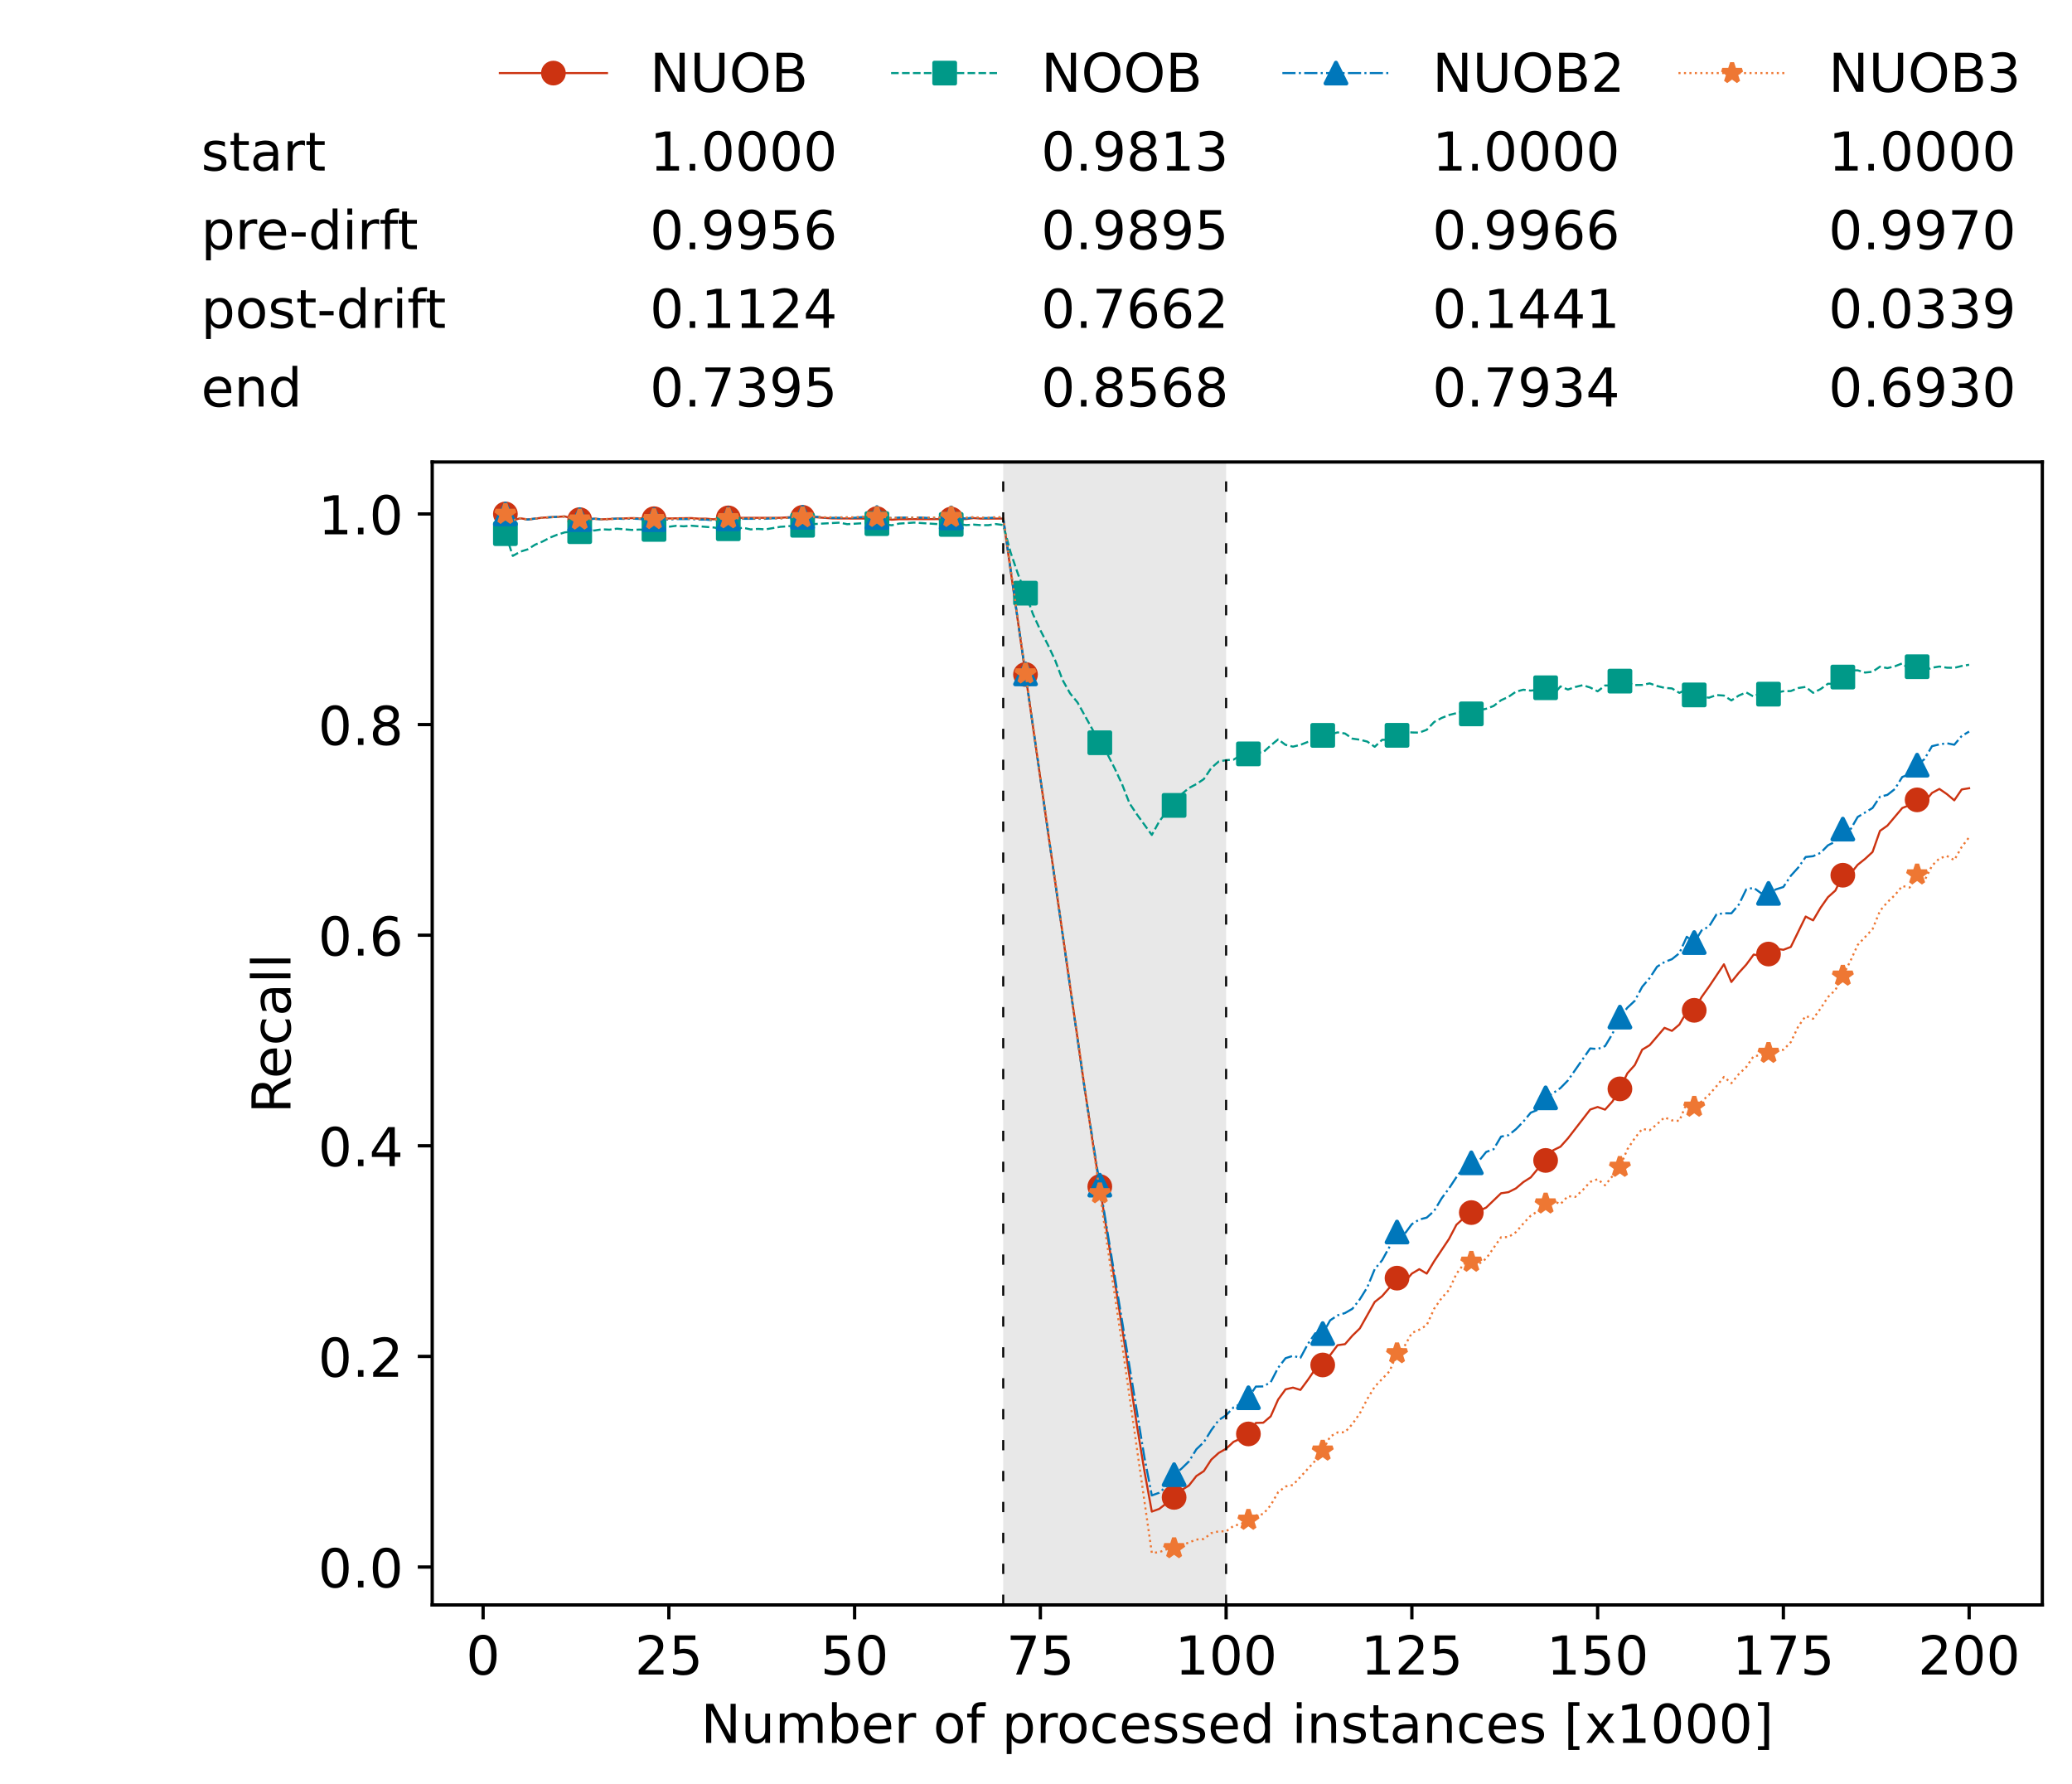 <?xml version="1.0" encoding="utf-8" standalone="no"?>
<!DOCTYPE svg PUBLIC "-//W3C//DTD SVG 1.1//EN"
  "http://www.w3.org/Graphics/SVG/1.1/DTD/svg11.dtd">
<!-- Created with matplotlib (https://matplotlib.org/) -->
<svg height="432.615pt" version="1.1" viewBox="0 0 502.65 432.615" width="502.65pt" xmlns="http://www.w3.org/2000/svg" xmlns:xlink="http://www.w3.org/1999/xlink">
 <defs>
  <style type="text/css">*{stroke-linecap:butt;stroke-linejoin:round;}</style>
 </defs>
 <g id="figure_1">
  <g id="patch_1">
   <path d="M 0 432.615 
L 502.65 432.615 
L 502.65 0 
L 0 0 
z
" style="fill:#ffffff;"/>
  </g>
  <g id="axes_1">
   <g id="patch_2">
    <path d="M 104.85 389.252 
L 495.45 389.252 
L 495.45 112.052 
L 104.85 112.052 
z
" style="fill:#ffffff;"/>
   </g>
   <g id="patch_3">
    <path clip-path="url(#pd6da3b8de0)" d="M 297.446 389.252 
L 297.446 112.052 
L 243.372 112.052 
L 243.372 389.252 
z
" style="fill:#d3d3d3;opacity:0.5;"/>
   </g>
   <g id="matplotlib.axis_1">
    <g id="xtick_1">
     <g id="line2d_1">
      <defs>
       <path d="M 0 0 
L 0 3.5 
" id="ma4c398b93b" style="stroke:#000000;stroke-width:0.8;"/>
      </defs>
      <g>
       <use style="stroke:#000000;stroke-width:0.8;" x="117.197" xlink:href="#ma4c398b93b" y="389.252"/>
      </g>
     </g>
     <g id="text_1">
      <!-- 0 -->
      <g transform="translate(113.061 406.13)scale(0.13 -0.13)">
       <defs>
        <path d="M 31.781 66.406 
Q 24.172 66.406 20.328 58.906 
Q 16.5 51.422 16.5 36.375 
Q 16.5 21.391 20.328 13.891 
Q 24.172 6.391 31.781 6.391 
Q 39.453 6.391 43.281 13.891 
Q 47.125 21.391 47.125 36.375 
Q 47.125 51.422 43.281 58.906 
Q 39.453 66.406 31.781 66.406 
z
M 31.781 74.219 
Q 44.047 74.219 50.516 64.516 
Q 56.984 54.828 56.984 36.375 
Q 56.984 17.969 50.516 8.266 
Q 44.047 -1.422 31.781 -1.422 
Q 19.531 -1.422 13.062 8.266 
Q 6.594 17.969 6.594 36.375 
Q 6.594 54.828 13.062 64.516 
Q 19.531 74.219 31.781 74.219 
z
" id="DejaVuSans-48"/>
       </defs>
       <use xlink:href="#DejaVuSans-48"/>
      </g>
     </g>
    </g>
    <g id="xtick_2">
     <g id="line2d_2">
      <g>
       <use style="stroke:#000000;stroke-width:0.8;" x="162.259" xlink:href="#ma4c398b93b" y="389.252"/>
      </g>
     </g>
     <g id="text_2">
      <!-- 25 -->
      <g transform="translate(153.988 406.13)scale(0.13 -0.13)">
       <defs>
        <path d="M 19.188 8.297 
L 53.609 8.297 
L 53.609 0 
L 7.328 0 
L 7.328 8.297 
Q 12.938 14.109 22.625 23.891 
Q 32.328 33.688 34.812 36.531 
Q 39.547 41.844 41.422 45.531 
Q 43.312 49.219 43.312 52.781 
Q 43.312 58.594 39.234 62.25 
Q 35.156 65.922 28.609 65.922 
Q 23.969 65.922 18.812 64.312 
Q 13.672 62.703 7.812 59.422 
L 7.812 69.391 
Q 13.766 71.781 18.938 73 
Q 24.125 74.219 28.422 74.219 
Q 39.75 74.219 46.484 68.547 
Q 53.219 62.891 53.219 53.422 
Q 53.219 48.922 51.531 44.891 
Q 49.859 40.875 45.406 35.406 
Q 44.188 33.984 37.641 27.219 
Q 31.109 20.453 19.188 8.297 
z
" id="DejaVuSans-50"/>
        <path d="M 10.797 72.906 
L 49.516 72.906 
L 49.516 64.594 
L 19.828 64.594 
L 19.828 46.734 
Q 21.969 47.469 24.109 47.828 
Q 26.266 48.188 28.422 48.188 
Q 40.625 48.188 47.75 41.5 
Q 54.891 34.812 54.891 23.391 
Q 54.891 11.625 47.562 5.094 
Q 40.234 -1.422 26.906 -1.422 
Q 22.312 -1.422 17.547 -0.641 
Q 12.797 0.141 7.719 1.703 
L 7.719 11.625 
Q 12.109 9.234 16.797 8.062 
Q 21.484 6.891 26.703 6.891 
Q 35.156 6.891 40.078 11.328 
Q 45.016 15.766 45.016 23.391 
Q 45.016 31 40.078 35.438 
Q 35.156 39.891 26.703 39.891 
Q 22.75 39.891 18.812 39.016 
Q 14.891 38.141 10.797 36.281 
z
" id="DejaVuSans-53"/>
       </defs>
       <use xlink:href="#DejaVuSans-50"/>
       <use x="63.623" xlink:href="#DejaVuSans-53"/>
      </g>
     </g>
    </g>
    <g id="xtick_3">
     <g id="line2d_3">
      <g>
       <use style="stroke:#000000;stroke-width:0.8;" x="207.322" xlink:href="#ma4c398b93b" y="389.252"/>
      </g>
     </g>
     <g id="text_3">
      <!-- 50 -->
      <g transform="translate(199.05 406.13)scale(0.13 -0.13)">
       <use xlink:href="#DejaVuSans-53"/>
       <use x="63.623" xlink:href="#DejaVuSans-48"/>
      </g>
     </g>
    </g>
    <g id="xtick_4">
     <g id="line2d_4">
      <g>
       <use style="stroke:#000000;stroke-width:0.8;" x="252.384" xlink:href="#ma4c398b93b" y="389.252"/>
      </g>
     </g>
     <g id="text_4">
      <!-- 75 -->
      <g transform="translate(244.113 406.13)scale(0.13 -0.13)">
       <defs>
        <path d="M 8.203 72.906 
L 55.078 72.906 
L 55.078 68.703 
L 28.609 0 
L 18.312 0 
L 43.219 64.594 
L 8.203 64.594 
z
" id="DejaVuSans-55"/>
       </defs>
       <use xlink:href="#DejaVuSans-55"/>
       <use x="63.623" xlink:href="#DejaVuSans-53"/>
      </g>
     </g>
    </g>
    <g id="xtick_5">
     <g id="line2d_5">
      <g>
       <use style="stroke:#000000;stroke-width:0.8;" x="297.446" xlink:href="#ma4c398b93b" y="389.252"/>
      </g>
     </g>
     <g id="text_5">
      <!-- 100 -->
      <g transform="translate(285.039 406.13)scale(0.13 -0.13)">
       <defs>
        <path d="M 12.406 8.297 
L 28.516 8.297 
L 28.516 63.922 
L 10.984 60.406 
L 10.984 69.391 
L 28.422 72.906 
L 38.281 72.906 
L 38.281 8.297 
L 54.391 8.297 
L 54.391 0 
L 12.406 0 
z
" id="DejaVuSans-49"/>
       </defs>
       <use xlink:href="#DejaVuSans-49"/>
       <use x="63.623" xlink:href="#DejaVuSans-48"/>
       <use x="127.246" xlink:href="#DejaVuSans-48"/>
      </g>
     </g>
    </g>
    <g id="xtick_6">
     <g id="line2d_6">
      <g>
       <use style="stroke:#000000;stroke-width:0.8;" x="342.509" xlink:href="#ma4c398b93b" y="389.252"/>
      </g>
     </g>
     <g id="text_6">
      <!-- 125 -->
      <g transform="translate(330.102 406.13)scale(0.13 -0.13)">
       <use xlink:href="#DejaVuSans-49"/>
       <use x="63.623" xlink:href="#DejaVuSans-50"/>
       <use x="127.246" xlink:href="#DejaVuSans-53"/>
      </g>
     </g>
    </g>
    <g id="xtick_7">
     <g id="line2d_7">
      <g>
       <use style="stroke:#000000;stroke-width:0.8;" x="387.571" xlink:href="#ma4c398b93b" y="389.252"/>
      </g>
     </g>
     <g id="text_7">
      <!-- 150 -->
      <g transform="translate(375.164 406.13)scale(0.13 -0.13)">
       <use xlink:href="#DejaVuSans-49"/>
       <use x="63.623" xlink:href="#DejaVuSans-53"/>
       <use x="127.246" xlink:href="#DejaVuSans-48"/>
      </g>
     </g>
    </g>
    <g id="xtick_8">
     <g id="line2d_8">
      <g>
       <use style="stroke:#000000;stroke-width:0.8;" x="432.633" xlink:href="#ma4c398b93b" y="389.252"/>
      </g>
     </g>
     <g id="text_8">
      <!-- 175 -->
      <g transform="translate(420.226 406.13)scale(0.13 -0.13)">
       <use xlink:href="#DejaVuSans-49"/>
       <use x="63.623" xlink:href="#DejaVuSans-55"/>
       <use x="127.246" xlink:href="#DejaVuSans-53"/>
      </g>
     </g>
    </g>
    <g id="xtick_9">
     <g id="line2d_9">
      <g>
       <use style="stroke:#000000;stroke-width:0.8;" x="477.695" xlink:href="#ma4c398b93b" y="389.252"/>
      </g>
     </g>
     <g id="text_9">
      <!-- 200 -->
      <g transform="translate(465.289 406.13)scale(0.13 -0.13)">
       <use xlink:href="#DejaVuSans-50"/>
       <use x="63.623" xlink:href="#DejaVuSans-48"/>
       <use x="127.246" xlink:href="#DejaVuSans-48"/>
      </g>
     </g>
    </g>
    <g id="text_10">
     <!-- Number of processed instances [x1000] -->
     <g transform="translate(170.025 422.711)scale(0.13 -0.13)">
      <defs>
       <path d="M 9.812 72.906 
L 23.094 72.906 
L 55.422 11.922 
L 55.422 72.906 
L 64.984 72.906 
L 64.984 0 
L 51.703 0 
L 19.391 60.984 
L 19.391 0 
L 9.812 0 
z
" id="DejaVuSans-78"/>
       <path d="M 8.5 21.578 
L 8.5 54.688 
L 17.484 54.688 
L 17.484 21.922 
Q 17.484 14.156 20.5 10.266 
Q 23.531 6.391 29.594 6.391 
Q 36.859 6.391 41.078 11.031 
Q 45.312 15.672 45.312 23.688 
L 45.312 54.688 
L 54.297 54.688 
L 54.297 0 
L 45.312 0 
L 45.312 8.406 
Q 42.047 3.422 37.719 1 
Q 33.406 -1.422 27.688 -1.422 
Q 18.266 -1.422 13.375 4.438 
Q 8.5 10.297 8.5 21.578 
z
M 31.109 56 
z
" id="DejaVuSans-117"/>
       <path d="M 52 44.188 
Q 55.375 50.25 60.062 53.125 
Q 64.75 56 71.094 56 
Q 79.641 56 84.281 50.016 
Q 88.922 44.047 88.922 33.016 
L 88.922 0 
L 79.891 0 
L 79.891 32.719 
Q 79.891 40.578 77.094 44.375 
Q 74.312 48.188 68.609 48.188 
Q 61.625 48.188 57.562 43.547 
Q 53.516 38.922 53.516 30.906 
L 53.516 0 
L 44.484 0 
L 44.484 32.719 
Q 44.484 40.625 41.703 44.406 
Q 38.922 48.188 33.109 48.188 
Q 26.219 48.188 22.156 43.531 
Q 18.109 38.875 18.109 30.906 
L 18.109 0 
L 9.078 0 
L 9.078 54.688 
L 18.109 54.688 
L 18.109 46.188 
Q 21.188 51.219 25.484 53.609 
Q 29.781 56 35.688 56 
Q 41.656 56 45.828 52.969 
Q 50 49.953 52 44.188 
z
" id="DejaVuSans-109"/>
       <path d="M 48.688 27.297 
Q 48.688 37.203 44.609 42.844 
Q 40.531 48.484 33.406 48.484 
Q 26.266 48.484 22.188 42.844 
Q 18.109 37.203 18.109 27.297 
Q 18.109 17.391 22.188 11.75 
Q 26.266 6.109 33.406 6.109 
Q 40.531 6.109 44.609 11.75 
Q 48.688 17.391 48.688 27.297 
z
M 18.109 46.391 
Q 20.953 51.266 25.266 53.625 
Q 29.594 56 35.594 56 
Q 45.562 56 51.781 48.094 
Q 58.016 40.188 58.016 27.297 
Q 58.016 14.406 51.781 6.484 
Q 45.562 -1.422 35.594 -1.422 
Q 29.594 -1.422 25.266 0.953 
Q 20.953 3.328 18.109 8.203 
L 18.109 0 
L 9.078 0 
L 9.078 75.984 
L 18.109 75.984 
z
" id="DejaVuSans-98"/>
       <path d="M 56.203 29.594 
L 56.203 25.203 
L 14.891 25.203 
Q 15.484 15.922 20.484 11.062 
Q 25.484 6.203 34.422 6.203 
Q 39.594 6.203 44.453 7.469 
Q 49.312 8.734 54.109 11.281 
L 54.109 2.781 
Q 49.266 0.734 44.188 -0.344 
Q 39.109 -1.422 33.891 -1.422 
Q 20.797 -1.422 13.156 6.188 
Q 5.516 13.812 5.516 26.812 
Q 5.516 40.234 12.766 48.109 
Q 20.016 56 32.328 56 
Q 43.359 56 49.781 48.891 
Q 56.203 41.797 56.203 29.594 
z
M 47.219 32.234 
Q 47.125 39.594 43.094 43.984 
Q 39.062 48.391 32.422 48.391 
Q 24.906 48.391 20.391 44.141 
Q 15.875 39.891 15.188 32.172 
z
" id="DejaVuSans-101"/>
       <path d="M 41.109 46.297 
Q 39.594 47.172 37.812 47.578 
Q 36.031 48 33.891 48 
Q 26.266 48 22.188 43.047 
Q 18.109 38.094 18.109 28.812 
L 18.109 0 
L 9.078 0 
L 9.078 54.688 
L 18.109 54.688 
L 18.109 46.188 
Q 20.953 51.172 25.484 53.578 
Q 30.031 56 36.531 56 
Q 37.453 56 38.578 55.875 
Q 39.703 55.766 41.062 55.516 
z
" id="DejaVuSans-114"/>
       <path id="DejaVuSans-32"/>
       <path d="M 30.609 48.391 
Q 23.391 48.391 19.188 42.75 
Q 14.984 37.109 14.984 27.297 
Q 14.984 17.484 19.156 11.844 
Q 23.344 6.203 30.609 6.203 
Q 37.797 6.203 41.984 11.859 
Q 46.188 17.531 46.188 27.297 
Q 46.188 37.016 41.984 42.703 
Q 37.797 48.391 30.609 48.391 
z
M 30.609 56 
Q 42.328 56 49.016 48.375 
Q 55.719 40.766 55.719 27.297 
Q 55.719 13.875 49.016 6.219 
Q 42.328 -1.422 30.609 -1.422 
Q 18.844 -1.422 12.172 6.219 
Q 5.516 13.875 5.516 27.297 
Q 5.516 40.766 12.172 48.375 
Q 18.844 56 30.609 56 
z
" id="DejaVuSans-111"/>
       <path d="M 37.109 75.984 
L 37.109 68.5 
L 28.516 68.5 
Q 23.688 68.5 21.797 66.547 
Q 19.922 64.594 19.922 59.516 
L 19.922 54.688 
L 34.719 54.688 
L 34.719 47.703 
L 19.922 47.703 
L 19.922 0 
L 10.891 0 
L 10.891 47.703 
L 2.297 47.703 
L 2.297 54.688 
L 10.891 54.688 
L 10.891 58.5 
Q 10.891 67.625 15.141 71.797 
Q 19.391 75.984 28.609 75.984 
z
" id="DejaVuSans-102"/>
       <path d="M 18.109 8.203 
L 18.109 -20.797 
L 9.078 -20.797 
L 9.078 54.688 
L 18.109 54.688 
L 18.109 46.391 
Q 20.953 51.266 25.266 53.625 
Q 29.594 56 35.594 56 
Q 45.562 56 51.781 48.094 
Q 58.016 40.188 58.016 27.297 
Q 58.016 14.406 51.781 6.484 
Q 45.562 -1.422 35.594 -1.422 
Q 29.594 -1.422 25.266 0.953 
Q 20.953 3.328 18.109 8.203 
z
M 48.688 27.297 
Q 48.688 37.203 44.609 42.844 
Q 40.531 48.484 33.406 48.484 
Q 26.266 48.484 22.188 42.844 
Q 18.109 37.203 18.109 27.297 
Q 18.109 17.391 22.188 11.75 
Q 26.266 6.109 33.406 6.109 
Q 40.531 6.109 44.609 11.75 
Q 48.688 17.391 48.688 27.297 
z
" id="DejaVuSans-112"/>
       <path d="M 48.781 52.594 
L 48.781 44.188 
Q 44.969 46.297 41.141 47.344 
Q 37.312 48.391 33.406 48.391 
Q 24.656 48.391 19.812 42.844 
Q 14.984 37.312 14.984 27.297 
Q 14.984 17.281 19.812 11.734 
Q 24.656 6.203 33.406 6.203 
Q 37.312 6.203 41.141 7.25 
Q 44.969 8.297 48.781 10.406 
L 48.781 2.094 
Q 45.016 0.344 40.984 -0.531 
Q 36.969 -1.422 32.422 -1.422 
Q 20.062 -1.422 12.781 6.344 
Q 5.516 14.109 5.516 27.297 
Q 5.516 40.672 12.859 48.328 
Q 20.219 56 33.016 56 
Q 37.156 56 41.109 55.141 
Q 45.062 54.297 48.781 52.594 
z
" id="DejaVuSans-99"/>
       <path d="M 44.281 53.078 
L 44.281 44.578 
Q 40.484 46.531 36.375 47.5 
Q 32.281 48.484 27.875 48.484 
Q 21.188 48.484 17.844 46.438 
Q 14.5 44.391 14.5 40.281 
Q 14.5 37.156 16.891 35.375 
Q 19.281 33.594 26.516 31.984 
L 29.594 31.297 
Q 39.156 29.25 43.188 25.516 
Q 47.219 21.781 47.219 15.094 
Q 47.219 7.469 41.188 3.016 
Q 35.156 -1.422 24.609 -1.422 
Q 20.219 -1.422 15.453 -0.562 
Q 10.688 0.297 5.422 2 
L 5.422 11.281 
Q 10.406 8.688 15.234 7.391 
Q 20.062 6.109 24.812 6.109 
Q 31.156 6.109 34.562 8.281 
Q 37.984 10.453 37.984 14.406 
Q 37.984 18.062 35.516 20.016 
Q 33.062 21.969 24.703 23.781 
L 21.578 24.516 
Q 13.234 26.266 9.516 29.906 
Q 5.812 33.547 5.812 39.891 
Q 5.812 47.609 11.281 51.797 
Q 16.75 56 26.812 56 
Q 31.781 56 36.172 55.266 
Q 40.578 54.547 44.281 53.078 
z
" id="DejaVuSans-115"/>
       <path d="M 45.406 46.391 
L 45.406 75.984 
L 54.391 75.984 
L 54.391 0 
L 45.406 0 
L 45.406 8.203 
Q 42.578 3.328 38.25 0.953 
Q 33.938 -1.422 27.875 -1.422 
Q 17.969 -1.422 11.734 6.484 
Q 5.516 14.406 5.516 27.297 
Q 5.516 40.188 11.734 48.094 
Q 17.969 56 27.875 56 
Q 33.938 56 38.25 53.625 
Q 42.578 51.266 45.406 46.391 
z
M 14.797 27.297 
Q 14.797 17.391 18.875 11.75 
Q 22.953 6.109 30.078 6.109 
Q 37.203 6.109 41.297 11.75 
Q 45.406 17.391 45.406 27.297 
Q 45.406 37.203 41.297 42.844 
Q 37.203 48.484 30.078 48.484 
Q 22.953 48.484 18.875 42.844 
Q 14.797 37.203 14.797 27.297 
z
" id="DejaVuSans-100"/>
       <path d="M 9.422 54.688 
L 18.406 54.688 
L 18.406 0 
L 9.422 0 
z
M 9.422 75.984 
L 18.406 75.984 
L 18.406 64.594 
L 9.422 64.594 
z
" id="DejaVuSans-105"/>
       <path d="M 54.891 33.016 
L 54.891 0 
L 45.906 0 
L 45.906 32.719 
Q 45.906 40.484 42.875 44.328 
Q 39.844 48.188 33.797 48.188 
Q 26.516 48.188 22.312 43.547 
Q 18.109 38.922 18.109 30.906 
L 18.109 0 
L 9.078 0 
L 9.078 54.688 
L 18.109 54.688 
L 18.109 46.188 
Q 21.344 51.125 25.703 53.562 
Q 30.078 56 35.797 56 
Q 45.219 56 50.047 50.172 
Q 54.891 44.344 54.891 33.016 
z
" id="DejaVuSans-110"/>
       <path d="M 18.312 70.219 
L 18.312 54.688 
L 36.812 54.688 
L 36.812 47.703 
L 18.312 47.703 
L 18.312 18.016 
Q 18.312 11.328 20.141 9.422 
Q 21.969 7.516 27.594 7.516 
L 36.812 7.516 
L 36.812 0 
L 27.594 0 
Q 17.188 0 13.234 3.875 
Q 9.281 7.766 9.281 18.016 
L 9.281 47.703 
L 2.688 47.703 
L 2.688 54.688 
L 9.281 54.688 
L 9.281 70.219 
z
" id="DejaVuSans-116"/>
       <path d="M 34.281 27.484 
Q 23.391 27.484 19.188 25 
Q 14.984 22.516 14.984 16.5 
Q 14.984 11.719 18.141 8.906 
Q 21.297 6.109 26.703 6.109 
Q 34.188 6.109 38.703 11.406 
Q 43.219 16.703 43.219 25.484 
L 43.219 27.484 
z
M 52.203 31.203 
L 52.203 0 
L 43.219 0 
L 43.219 8.297 
Q 40.141 3.328 35.547 0.953 
Q 30.953 -1.422 24.312 -1.422 
Q 15.922 -1.422 10.953 3.297 
Q 6 8.016 6 15.922 
Q 6 25.141 12.172 29.828 
Q 18.359 34.516 30.609 34.516 
L 43.219 34.516 
L 43.219 35.406 
Q 43.219 41.609 39.141 45 
Q 35.062 48.391 27.688 48.391 
Q 23 48.391 18.547 47.266 
Q 14.109 46.141 10.016 43.891 
L 10.016 52.203 
Q 14.938 54.109 19.578 55.047 
Q 24.219 56 28.609 56 
Q 40.484 56 46.344 49.844 
Q 52.203 43.703 52.203 31.203 
z
" id="DejaVuSans-97"/>
       <path d="M 8.594 75.984 
L 29.297 75.984 
L 29.297 69 
L 17.578 69 
L 17.578 -6.203 
L 29.297 -6.203 
L 29.297 -13.188 
L 8.594 -13.188 
z
" id="DejaVuSans-91"/>
       <path d="M 54.891 54.688 
L 35.109 28.078 
L 55.906 0 
L 45.312 0 
L 29.391 21.484 
L 13.484 0 
L 2.875 0 
L 24.125 28.609 
L 4.688 54.688 
L 15.281 54.688 
L 29.781 35.203 
L 44.281 54.688 
z
" id="DejaVuSans-120"/>
       <path d="M 30.422 75.984 
L 30.422 -13.188 
L 9.719 -13.188 
L 9.719 -6.203 
L 21.391 -6.203 
L 21.391 69 
L 9.719 69 
L 9.719 75.984 
z
" id="DejaVuSans-93"/>
      </defs>
      <use xlink:href="#DejaVuSans-78"/>
      <use x="74.805" xlink:href="#DejaVuSans-117"/>
      <use x="138.184" xlink:href="#DejaVuSans-109"/>
      <use x="235.596" xlink:href="#DejaVuSans-98"/>
      <use x="299.072" xlink:href="#DejaVuSans-101"/>
      <use x="360.596" xlink:href="#DejaVuSans-114"/>
      <use x="401.709" xlink:href="#DejaVuSans-32"/>
      <use x="433.496" xlink:href="#DejaVuSans-111"/>
      <use x="494.678" xlink:href="#DejaVuSans-102"/>
      <use x="529.883" xlink:href="#DejaVuSans-32"/>
      <use x="561.67" xlink:href="#DejaVuSans-112"/>
      <use x="625.146" xlink:href="#DejaVuSans-114"/>
      <use x="664.01" xlink:href="#DejaVuSans-111"/>
      <use x="725.191" xlink:href="#DejaVuSans-99"/>
      <use x="780.172" xlink:href="#DejaVuSans-101"/>
      <use x="841.695" xlink:href="#DejaVuSans-115"/>
      <use x="893.795" xlink:href="#DejaVuSans-115"/>
      <use x="945.895" xlink:href="#DejaVuSans-101"/>
      <use x="1007.418" xlink:href="#DejaVuSans-100"/>
      <use x="1070.895" xlink:href="#DejaVuSans-32"/>
      <use x="1102.682" xlink:href="#DejaVuSans-105"/>
      <use x="1130.465" xlink:href="#DejaVuSans-110"/>
      <use x="1193.844" xlink:href="#DejaVuSans-115"/>
      <use x="1245.943" xlink:href="#DejaVuSans-116"/>
      <use x="1285.152" xlink:href="#DejaVuSans-97"/>
      <use x="1346.432" xlink:href="#DejaVuSans-110"/>
      <use x="1409.811" xlink:href="#DejaVuSans-99"/>
      <use x="1464.791" xlink:href="#DejaVuSans-101"/>
      <use x="1526.314" xlink:href="#DejaVuSans-115"/>
      <use x="1578.414" xlink:href="#DejaVuSans-32"/>
      <use x="1610.201" xlink:href="#DejaVuSans-91"/>
      <use x="1649.215" xlink:href="#DejaVuSans-120"/>
      <use x="1708.395" xlink:href="#DejaVuSans-49"/>
      <use x="1772.018" xlink:href="#DejaVuSans-48"/>
      <use x="1835.641" xlink:href="#DejaVuSans-48"/>
      <use x="1899.264" xlink:href="#DejaVuSans-48"/>
      <use x="1962.887" xlink:href="#DejaVuSans-93"/>
     </g>
    </g>
   </g>
   <g id="matplotlib.axis_2">
    <g id="ytick_1">
     <g id="line2d_10">
      <defs>
       <path d="M 0 0 
L -3.5 0 
" id="m1b19fe9a13" style="stroke:#000000;stroke-width:0.8;"/>
      </defs>
      <g>
       <use style="stroke:#000000;stroke-width:0.8;" x="104.85" xlink:href="#m1b19fe9a13" y="380.057"/>
      </g>
     </g>
     <g id="text_11">
      <!-- 0.0 -->
      <g transform="translate(77.176 384.996)scale(0.13 -0.13)">
       <defs>
        <path d="M 10.688 12.406 
L 21 12.406 
L 21 0 
L 10.688 0 
z
" id="DejaVuSans-46"/>
       </defs>
       <use xlink:href="#DejaVuSans-48"/>
       <use x="63.623" xlink:href="#DejaVuSans-46"/>
       <use x="95.41" xlink:href="#DejaVuSans-48"/>
      </g>
     </g>
    </g>
    <g id="ytick_2">
     <g id="line2d_11">
      <g>
       <use style="stroke:#000000;stroke-width:0.8;" x="104.85" xlink:href="#m1b19fe9a13" y="328.976"/>
      </g>
     </g>
     <g id="text_12">
      <!-- 0.2 -->
      <g transform="translate(77.176 333.915)scale(0.13 -0.13)">
       <use xlink:href="#DejaVuSans-48"/>
       <use x="63.623" xlink:href="#DejaVuSans-46"/>
       <use x="95.41" xlink:href="#DejaVuSans-50"/>
      </g>
     </g>
    </g>
    <g id="ytick_3">
     <g id="line2d_12">
      <g>
       <use style="stroke:#000000;stroke-width:0.8;" x="104.85" xlink:href="#m1b19fe9a13" y="277.895"/>
      </g>
     </g>
     <g id="text_13">
      <!-- 0.4 -->
      <g transform="translate(77.176 282.834)scale(0.13 -0.13)">
       <defs>
        <path d="M 37.797 64.312 
L 12.891 25.391 
L 37.797 25.391 
z
M 35.203 72.906 
L 47.609 72.906 
L 47.609 25.391 
L 58.016 25.391 
L 58.016 17.188 
L 47.609 17.188 
L 47.609 0 
L 37.797 0 
L 37.797 17.188 
L 4.891 17.188 
L 4.891 26.703 
z
" id="DejaVuSans-52"/>
       </defs>
       <use xlink:href="#DejaVuSans-48"/>
       <use x="63.623" xlink:href="#DejaVuSans-46"/>
       <use x="95.41" xlink:href="#DejaVuSans-52"/>
      </g>
     </g>
    </g>
    <g id="ytick_4">
     <g id="line2d_13">
      <g>
       <use style="stroke:#000000;stroke-width:0.8;" x="104.85" xlink:href="#m1b19fe9a13" y="226.814"/>
      </g>
     </g>
     <g id="text_14">
      <!-- 0.6 -->
      <g transform="translate(77.176 231.753)scale(0.13 -0.13)">
       <defs>
        <path d="M 33.016 40.375 
Q 26.375 40.375 22.484 35.828 
Q 18.609 31.297 18.609 23.391 
Q 18.609 15.531 22.484 10.953 
Q 26.375 6.391 33.016 6.391 
Q 39.656 6.391 43.531 10.953 
Q 47.406 15.531 47.406 23.391 
Q 47.406 31.297 43.531 35.828 
Q 39.656 40.375 33.016 40.375 
z
M 52.594 71.297 
L 52.594 62.312 
Q 48.875 64.062 45.094 64.984 
Q 41.312 65.922 37.594 65.922 
Q 27.828 65.922 22.672 59.328 
Q 17.531 52.734 16.797 39.406 
Q 19.672 43.656 24.016 45.922 
Q 28.375 48.188 33.594 48.188 
Q 44.578 48.188 50.953 41.516 
Q 57.328 34.859 57.328 23.391 
Q 57.328 12.156 50.688 5.359 
Q 44.047 -1.422 33.016 -1.422 
Q 20.359 -1.422 13.672 8.266 
Q 6.984 17.969 6.984 36.375 
Q 6.984 53.656 15.188 63.938 
Q 23.391 74.219 37.203 74.219 
Q 40.922 74.219 44.703 73.484 
Q 48.484 72.75 52.594 71.297 
z
" id="DejaVuSans-54"/>
       </defs>
       <use xlink:href="#DejaVuSans-48"/>
       <use x="63.623" xlink:href="#DejaVuSans-46"/>
       <use x="95.41" xlink:href="#DejaVuSans-54"/>
      </g>
     </g>
    </g>
    <g id="ytick_5">
     <g id="line2d_14">
      <g>
       <use style="stroke:#000000;stroke-width:0.8;" x="104.85" xlink:href="#m1b19fe9a13" y="175.733"/>
      </g>
     </g>
     <g id="text_15">
      <!-- 0.8 -->
      <g transform="translate(77.176 180.672)scale(0.13 -0.13)">
       <defs>
        <path d="M 31.781 34.625 
Q 24.75 34.625 20.719 30.859 
Q 16.703 27.094 16.703 20.516 
Q 16.703 13.922 20.719 10.156 
Q 24.75 6.391 31.781 6.391 
Q 38.812 6.391 42.859 10.172 
Q 46.922 13.969 46.922 20.516 
Q 46.922 27.094 42.891 30.859 
Q 38.875 34.625 31.781 34.625 
z
M 21.922 38.812 
Q 15.578 40.375 12.031 44.719 
Q 8.5 49.078 8.5 55.328 
Q 8.5 64.062 14.719 69.141 
Q 20.953 74.219 31.781 74.219 
Q 42.672 74.219 48.875 69.141 
Q 55.078 64.062 55.078 55.328 
Q 55.078 49.078 51.531 44.719 
Q 48 40.375 41.703 38.812 
Q 48.828 37.156 52.797 32.312 
Q 56.781 27.484 56.781 20.516 
Q 56.781 9.906 50.312 4.234 
Q 43.844 -1.422 31.781 -1.422 
Q 19.734 -1.422 13.25 4.234 
Q 6.781 9.906 6.781 20.516 
Q 6.781 27.484 10.781 32.312 
Q 14.797 37.156 21.922 38.812 
z
M 18.312 54.391 
Q 18.312 48.734 21.844 45.562 
Q 25.391 42.391 31.781 42.391 
Q 38.141 42.391 41.719 45.562 
Q 45.312 48.734 45.312 54.391 
Q 45.312 60.062 41.719 63.234 
Q 38.141 66.406 31.781 66.406 
Q 25.391 66.406 21.844 63.234 
Q 18.312 60.062 18.312 54.391 
z
" id="DejaVuSans-56"/>
       </defs>
       <use xlink:href="#DejaVuSans-48"/>
       <use x="63.623" xlink:href="#DejaVuSans-46"/>
       <use x="95.41" xlink:href="#DejaVuSans-56"/>
      </g>
     </g>
    </g>
    <g id="ytick_6">
     <g id="line2d_15">
      <g>
       <use style="stroke:#000000;stroke-width:0.8;" x="104.85" xlink:href="#m1b19fe9a13" y="124.652"/>
      </g>
     </g>
     <g id="text_16">
      <!-- 1.0 -->
      <g transform="translate(77.176 129.591)scale(0.13 -0.13)">
       <use xlink:href="#DejaVuSans-49"/>
       <use x="63.623" xlink:href="#DejaVuSans-46"/>
       <use x="95.41" xlink:href="#DejaVuSans-48"/>
      </g>
     </g>
    </g>
    <g id="text_17">
     <!-- Recall -->
     <g transform="translate(70.472 270.044)rotate(-90)scale(0.13 -0.13)">
      <defs>
       <path d="M 44.391 34.188 
Q 47.562 33.109 50.562 29.594 
Q 53.562 26.078 56.594 19.922 
L 66.609 0 
L 56 0 
L 46.688 18.703 
Q 43.062 26.031 39.672 28.422 
Q 36.281 30.812 30.422 30.812 
L 19.672 30.812 
L 19.672 0 
L 9.812 0 
L 9.812 72.906 
L 32.078 72.906 
Q 44.578 72.906 50.734 67.672 
Q 56.891 62.453 56.891 51.906 
Q 56.891 45.016 53.688 40.469 
Q 50.484 35.938 44.391 34.188 
z
M 19.672 64.797 
L 19.672 38.922 
L 32.078 38.922 
Q 39.203 38.922 42.844 42.219 
Q 46.484 45.516 46.484 51.906 
Q 46.484 58.297 42.844 61.547 
Q 39.203 64.797 32.078 64.797 
z
" id="DejaVuSans-82"/>
       <path d="M 9.422 75.984 
L 18.406 75.984 
L 18.406 0 
L 9.422 0 
z
" id="DejaVuSans-108"/>
      </defs>
      <use xlink:href="#DejaVuSans-82"/>
      <use x="64.982" xlink:href="#DejaVuSans-101"/>
      <use x="126.506" xlink:href="#DejaVuSans-99"/>
      <use x="181.486" xlink:href="#DejaVuSans-97"/>
      <use x="242.766" xlink:href="#DejaVuSans-108"/>
      <use x="270.549" xlink:href="#DejaVuSans-108"/>
     </g>
    </g>
   </g>
   <g id="line2d_16"/>
   <g id="line2d_17"/>
   <g id="line2d_18"/>
   <g id="line2d_19"/>
   <g id="line2d_20"/>
   <g id="line2d_21">
    <path clip-path="url(#pd6da3b8de0)" d="M 122.605 124.652 
L 124.407 126.209 
L 126.21 125.69 
L 128.012 126.006 
L 131.617 125.554 
L 137.024 125.254 
L 138.827 125.737 
L 140.629 126.032 
L 144.234 125.819 
L 146.037 125.951 
L 153.247 125.662 
L 158.654 125.803 
L 167.667 125.653 
L 169.469 125.787 
L 171.272 125.787 
L 173.074 125.951 
L 174.877 125.679 
L 178.482 125.599 
L 189.297 125.583 
L 192.902 125.341 
L 194.704 125.47 
L 196.507 125.349 
L 201.914 125.736 
L 214.532 125.791 
L 216.334 126.054 
L 218.137 125.92 
L 234.359 125.886 
L 236.162 125.65 
L 237.964 125.781 
L 243.372 125.774 
L 255.989 214.012 
L 263.199 264.45 
L 265.001 276.504 
L 272.211 322.018 
L 275.816 345.748 
L 277.619 356.738 
L 279.421 366.617 
L 281.224 365.957 
L 284.829 363.165 
L 286.631 361.404 
L 288.434 360.277 
L 290.236 357.979 
L 292.039 356.794 
L 293.841 354.018 
L 295.644 352.387 
L 297.446 351.356 
L 299.249 349.689 
L 301.051 348.878 
L 302.854 347.778 
L 304.656 345.109 
L 306.459 345.055 
L 308.261 343.515 
L 310.064 339.437 
L 311.866 336.963 
L 313.669 336.545 
L 315.471 337.104 
L 317.274 334.676 
L 319.076 332.03 
L 320.879 331.051 
L 324.484 326.259 
L 326.286 326.004 
L 328.089 323.934 
L 329.891 322.178 
L 333.496 315.766 
L 335.299 314.348 
L 337.101 312.261 
L 338.904 309.992 
L 340.706 310.962 
L 342.509 308.886 
L 344.311 307.816 
L 346.114 308.89 
L 347.916 305.89 
L 351.521 300.481 
L 353.324 297.034 
L 355.126 295.391 
L 356.928 294.093 
L 358.731 293.704 
L 360.533 292.879 
L 364.138 289.409 
L 365.941 289.135 
L 367.743 288.229 
L 369.546 286.698 
L 371.348 285.556 
L 376.756 278.995 
L 378.558 278.107 
L 380.361 276.094 
L 385.768 269.105 
L 387.571 268.481 
L 389.373 269.127 
L 391.176 267.124 
L 392.978 264.088 
L 394.781 260.32 
L 396.583 258.315 
L 398.386 254.579 
L 400.188 253.499 
L 403.793 249.285 
L 405.596 250.021 
L 407.398 248.496 
L 409.201 245.377 
L 411.003 245.037 
L 412.806 241.796 
L 414.608 239.271 
L 418.213 233.877 
L 420.016 238.166 
L 421.818 235.934 
L 423.621 233.962 
L 425.423 231.515 
L 427.226 231.834 
L 429.028 231.388 
L 430.831 230.073 
L 432.633 230.358 
L 434.436 229.668 
L 438.041 222.295 
L 439.843 223.22 
L 441.646 220.172 
L 443.448 217.595 
L 445.251 215.983 
L 447.053 212.272 
L 448.856 211.983 
L 450.658 209.736 
L 452.461 208.3 
L 454.263 206.638 
L 456.066 201.512 
L 457.868 200.246 
L 461.473 195.973 
L 463.276 195.26 
L 465.078 193.995 
L 466.881 194.516 
L 468.683 192.317 
L 470.485 191.343 
L 472.288 192.588 
L 474.09 194.108 
L 475.893 191.471 
L 477.695 191.172 
L 477.695 191.172 
" style="fill:none;stroke:#cc3311;stroke-linecap:square;stroke-width:0.5;"/>
    <defs>
     <path d="M 0 2.5 
C 0.663 2.5 1.299 2.237 1.768 1.768 
C 2.237 1.299 2.5 0.663 2.5 0 
C 2.5 -0.663 2.237 -1.299 1.768 -1.768 
C 1.299 -2.237 0.663 -2.5 0 -2.5 
C -0.663 -2.5 -1.299 -2.237 -1.768 -1.768 
C -2.237 -1.299 -2.5 -0.663 -2.5 0 
C -2.5 0.663 -2.237 1.299 -1.768 1.768 
C -1.299 2.237 -0.663 2.5 0 2.5 
z
" id="m13655eb67d" style="stroke:#cc3311;"/>
    </defs>
    <g clip-path="url(#pd6da3b8de0)">
     <use style="fill:#cc3311;stroke:#cc3311;" x="122.605" xlink:href="#m13655eb67d" y="124.652"/>
     <use style="fill:#cc3311;stroke:#cc3311;" x="140.629" xlink:href="#m13655eb67d" y="126.032"/>
     <use style="fill:#cc3311;stroke:#cc3311;" x="158.654" xlink:href="#m13655eb67d" y="125.803"/>
     <use style="fill:#cc3311;stroke:#cc3311;" x="176.679" xlink:href="#m13655eb67d" y="125.599"/>
     <use style="fill:#cc3311;stroke:#cc3311;" x="194.704" xlink:href="#m13655eb67d" y="125.47"/>
     <use style="fill:#cc3311;stroke:#cc3311;" x="212.729" xlink:href="#m13655eb67d" y="125.791"/>
     <use style="fill:#cc3311;stroke:#cc3311;" x="230.754" xlink:href="#m13655eb67d" y="125.899"/>
     <use style="fill:#cc3311;stroke:#cc3311;" x="248.779" xlink:href="#m13655eb67d" y="163.585"/>
     <use style="fill:#cc3311;stroke:#cc3311;" x="266.804" xlink:href="#m13655eb67d" y="287.795"/>
     <use style="fill:#cc3311;stroke:#cc3311;" x="284.829" xlink:href="#m13655eb67d" y="363.165"/>
     <use style="fill:#cc3311;stroke:#cc3311;" x="302.854" xlink:href="#m13655eb67d" y="347.778"/>
     <use style="fill:#cc3311;stroke:#cc3311;" x="320.879" xlink:href="#m13655eb67d" y="331.051"/>
     <use style="fill:#cc3311;stroke:#cc3311;" x="338.904" xlink:href="#m13655eb67d" y="309.992"/>
     <use style="fill:#cc3311;stroke:#cc3311;" x="356.928" xlink:href="#m13655eb67d" y="294.093"/>
     <use style="fill:#cc3311;stroke:#cc3311;" x="374.953" xlink:href="#m13655eb67d" y="281.444"/>
     <use style="fill:#cc3311;stroke:#cc3311;" x="392.978" xlink:href="#m13655eb67d" y="264.088"/>
     <use style="fill:#cc3311;stroke:#cc3311;" x="411.003" xlink:href="#m13655eb67d" y="245.037"/>
     <use style="fill:#cc3311;stroke:#cc3311;" x="429.028" xlink:href="#m13655eb67d" y="231.388"/>
     <use style="fill:#cc3311;stroke:#cc3311;" x="447.053" xlink:href="#m13655eb67d" y="212.272"/>
     <use style="fill:#cc3311;stroke:#cc3311;" x="465.078" xlink:href="#m13655eb67d" y="193.995"/>
    </g>
   </g>
   <g id="line2d_22"/>
   <g id="line2d_23"/>
   <g id="line2d_24"/>
   <g id="line2d_25"/>
   <g id="line2d_26">
    <path clip-path="url(#pd6da3b8de0)" d="M 122.605 129.426 
L 124.407 134.826 
L 126.21 133.799 
L 128.012 133.238 
L 129.815 132.101 
L 131.617 131.343 
L 133.419 130.387 
L 135.222 129.671 
L 137.024 129.113 
L 138.827 128.938 
L 140.629 128.942 
L 142.432 128.585 
L 144.234 128.66 
L 146.037 128.374 
L 147.839 128.463 
L 149.642 128.225 
L 153.247 128.52 
L 155.049 128.442 
L 156.852 128.498 
L 158.654 128.395 
L 160.457 127.978 
L 164.062 127.526 
L 165.864 127.647 
L 167.667 127.501 
L 173.074 127.929 
L 174.877 128.188 
L 178.482 128.243 
L 180.284 127.997 
L 182.087 128.401 
L 183.889 128.279 
L 185.692 128.392 
L 189.297 127.769 
L 191.099 127.65 
L 192.902 127.404 
L 194.704 127.397 
L 196.507 127.153 
L 203.717 126.758 
L 205.519 127.134 
L 210.927 126.791 
L 216.334 127.392 
L 218.137 126.989 
L 221.742 126.744 
L 228.952 127.206 
L 232.557 127.08 
L 234.359 127.355 
L 236.162 127.236 
L 237.964 127.368 
L 239.767 127.368 
L 241.569 127.098 
L 243.372 127.341 
L 245.174 134.023 
L 246.976 139.29 
L 248.779 143.865 
L 250.581 148.94 
L 252.384 152.847 
L 254.186 156.341 
L 255.989 160.185 
L 257.791 164.96 
L 259.594 168.173 
L 261.396 170.361 
L 266.804 180.141 
L 268.606 182.797 
L 270.409 186.354 
L 272.211 190.214 
L 274.014 194.838 
L 275.816 197.534 
L 279.421 202.502 
L 281.224 199.235 
L 283.026 196.836 
L 284.829 195.333 
L 286.631 192.625 
L 288.434 191.111 
L 290.236 190.171 
L 292.039 188.959 
L 293.841 186.266 
L 295.644 184.691 
L 297.446 184.364 
L 299.249 184.241 
L 301.051 183.126 
L 304.656 182.593 
L 306.459 182.445 
L 308.261 180.795 
L 310.064 179.324 
L 311.866 180.653 
L 313.669 181.09 
L 315.471 180.651 
L 317.274 179.939 
L 319.076 179.356 
L 320.879 178.355 
L 322.681 178.136 
L 324.484 177.631 
L 326.286 177.9 
L 328.089 179.148 
L 329.891 179.401 
L 331.694 179.862 
L 333.496 181.124 
L 335.299 179.427 
L 337.101 179.394 
L 338.904 178.338 
L 340.706 177.415 
L 342.509 177.649 
L 344.311 177.684 
L 346.114 177.002 
L 347.916 175.105 
L 349.719 174.133 
L 351.521 173.415 
L 355.126 172.503 
L 356.928 173.142 
L 358.731 172.299 
L 360.533 171.898 
L 362.336 171.227 
L 364.138 169.834 
L 365.941 169.017 
L 367.743 167.759 
L 369.546 167.279 
L 371.348 167.499 
L 373.151 167.306 
L 374.953 166.805 
L 376.756 168.607 
L 378.558 166.474 
L 380.361 167.24 
L 382.163 166.614 
L 383.966 166.179 
L 385.768 166.75 
L 387.571 167.668 
L 389.373 166.256 
L 391.176 166.256 
L 392.978 165.192 
L 394.781 165.563 
L 396.583 166.148 
L 398.386 166.124 
L 400.188 165.743 
L 401.991 166.376 
L 403.793 166.825 
L 405.596 166.963 
L 407.398 168.044 
L 409.201 167.196 
L 411.003 168.542 
L 412.806 168.986 
L 414.608 169.211 
L 416.411 168.569 
L 418.213 168.702 
L 420.016 169.884 
L 421.818 168.694 
L 423.621 167.932 
L 425.423 168.957 
L 427.226 167.958 
L 429.028 168.358 
L 432.633 167.645 
L 434.436 167.601 
L 436.238 166.872 
L 438.041 166.596 
L 439.843 168.031 
L 441.646 167.134 
L 443.448 165.83 
L 445.251 165.883 
L 448.856 162.594 
L 450.658 162.579 
L 452.461 163.117 
L 454.263 162.925 
L 456.066 161.689 
L 457.868 162.037 
L 459.671 161.603 
L 461.473 160.891 
L 463.276 162.388 
L 465.078 161.701 
L 466.881 162.653 
L 468.683 161.951 
L 470.485 161.654 
L 472.288 161.932 
L 474.09 161.973 
L 475.893 161.528 
L 477.695 161.225 
L 477.695 161.225 
" style="fill:none;stroke:#009988;stroke-dasharray:1.85,0.8;stroke-dashoffset:0;stroke-width:0.5;"/>
    <defs>
     <path d="M -2.5 2.5 
L 2.5 2.5 
L 2.5 -2.5 
L -2.5 -2.5 
z
" id="meec8a87707" style="stroke:#009988;stroke-linejoin:miter;"/>
    </defs>
    <g clip-path="url(#pd6da3b8de0)">
     <use style="fill:#009988;stroke:#009988;stroke-linejoin:miter;" x="122.605" xlink:href="#meec8a87707" y="129.426"/>
     <use style="fill:#009988;stroke:#009988;stroke-linejoin:miter;" x="140.629" xlink:href="#meec8a87707" y="128.942"/>
     <use style="fill:#009988;stroke:#009988;stroke-linejoin:miter;" x="158.654" xlink:href="#meec8a87707" y="128.395"/>
     <use style="fill:#009988;stroke:#009988;stroke-linejoin:miter;" x="176.679" xlink:href="#meec8a87707" y="128.243"/>
     <use style="fill:#009988;stroke:#009988;stroke-linejoin:miter;" x="194.704" xlink:href="#meec8a87707" y="127.397"/>
     <use style="fill:#009988;stroke:#009988;stroke-linejoin:miter;" x="212.729" xlink:href="#meec8a87707" y="127.001"/>
     <use style="fill:#009988;stroke:#009988;stroke-linejoin:miter;" x="230.754" xlink:href="#meec8a87707" y="127.197"/>
     <use style="fill:#009988;stroke:#009988;stroke-linejoin:miter;" x="248.779" xlink:href="#meec8a87707" y="143.865"/>
     <use style="fill:#009988;stroke:#009988;stroke-linejoin:miter;" x="266.804" xlink:href="#meec8a87707" y="180.141"/>
     <use style="fill:#009988;stroke:#009988;stroke-linejoin:miter;" x="284.829" xlink:href="#meec8a87707" y="195.333"/>
     <use style="fill:#009988;stroke:#009988;stroke-linejoin:miter;" x="302.854" xlink:href="#meec8a87707" y="182.847"/>
     <use style="fill:#009988;stroke:#009988;stroke-linejoin:miter;" x="320.879" xlink:href="#meec8a87707" y="178.355"/>
     <use style="fill:#009988;stroke:#009988;stroke-linejoin:miter;" x="338.904" xlink:href="#meec8a87707" y="178.338"/>
     <use style="fill:#009988;stroke:#009988;stroke-linejoin:miter;" x="356.928" xlink:href="#meec8a87707" y="173.142"/>
     <use style="fill:#009988;stroke:#009988;stroke-linejoin:miter;" x="374.953" xlink:href="#meec8a87707" y="166.805"/>
     <use style="fill:#009988;stroke:#009988;stroke-linejoin:miter;" x="392.978" xlink:href="#meec8a87707" y="165.192"/>
     <use style="fill:#009988;stroke:#009988;stroke-linejoin:miter;" x="411.003" xlink:href="#meec8a87707" y="168.542"/>
     <use style="fill:#009988;stroke:#009988;stroke-linejoin:miter;" x="429.028" xlink:href="#meec8a87707" y="168.358"/>
     <use style="fill:#009988;stroke:#009988;stroke-linejoin:miter;" x="447.053" xlink:href="#meec8a87707" y="164.211"/>
     <use style="fill:#009988;stroke:#009988;stroke-linejoin:miter;" x="465.078" xlink:href="#meec8a87707" y="161.701"/>
    </g>
   </g>
   <g id="line2d_27"/>
   <g id="line2d_28"/>
   <g id="line2d_29"/>
   <g id="line2d_30"/>
   <g id="line2d_31">
    <path clip-path="url(#pd6da3b8de0)" d="M 122.605 124.652 
L 124.407 126.209 
L 126.21 125.69 
L 128.012 126.006 
L 131.617 125.554 
L 137.024 125.254 
L 138.827 125.737 
L 140.629 126.032 
L 144.234 125.819 
L 146.037 125.951 
L 149.642 125.788 
L 151.444 125.859 
L 153.247 125.792 
L 155.049 125.858 
L 156.852 126.043 
L 162.259 126.008 
L 164.062 125.893 
L 167.667 125.893 
L 169.469 126.027 
L 171.272 126.027 
L 173.074 126.191 
L 174.877 125.919 
L 178.482 125.839 
L 185.692 125.823 
L 187.494 125.706 
L 189.297 125.706 
L 191.099 125.586 
L 192.902 125.341 
L 194.704 125.47 
L 196.507 125.349 
L 198.309 125.349 
L 200.112 125.586 
L 207.322 125.579 
L 209.124 125.415 
L 214.532 125.52 
L 216.334 125.652 
L 218.137 125.518 
L 223.544 125.518 
L 225.347 125.63 
L 232.557 125.609 
L 234.359 125.746 
L 236.162 125.51 
L 237.964 125.641 
L 239.767 125.641 
L 241.569 125.514 
L 243.372 125.514 
L 263.199 264.597 
L 266.804 287.443 
L 277.619 353.418 
L 279.421 362.694 
L 281.224 362.035 
L 283.026 360.422 
L 284.829 357.657 
L 286.631 356.189 
L 288.434 354.431 
L 290.236 351.493 
L 292.039 349.782 
L 293.841 346.867 
L 295.644 344.422 
L 297.446 343.249 
L 299.249 341.335 
L 301.051 340.464 
L 302.854 339.007 
L 304.656 336.294 
L 306.459 336.255 
L 308.261 335.238 
L 310.064 331.732 
L 311.866 329.403 
L 313.669 328.836 
L 315.471 329.331 
L 317.274 325.962 
L 319.076 323.357 
L 320.879 323.44 
L 322.681 320.229 
L 324.484 319.018 
L 326.286 318.46 
L 328.089 317.417 
L 329.891 315.114 
L 331.694 312.214 
L 333.496 307.808 
L 335.299 305.649 
L 337.101 302.36 
L 338.904 298.808 
L 340.706 299.327 
L 342.509 296.894 
L 344.311 295.771 
L 346.114 295.315 
L 347.916 293.686 
L 349.719 290.655 
L 351.521 288.222 
L 353.324 285.486 
L 355.126 283.07 
L 356.928 282.027 
L 358.731 281.623 
L 360.533 279.386 
L 362.336 278.72 
L 364.138 275.669 
L 365.941 275.324 
L 367.743 273.88 
L 369.546 272.032 
L 371.348 269.858 
L 373.151 269.124 
L 374.953 266.263 
L 376.756 265.141 
L 378.558 263.88 
L 380.361 262.046 
L 385.768 254.281 
L 387.571 254.427 
L 389.373 253.725 
L 391.176 250.721 
L 392.978 246.683 
L 394.781 244.408 
L 396.583 242.728 
L 398.386 239.322 
L 400.188 237.228 
L 401.991 234.457 
L 403.793 233.324 
L 405.596 232.638 
L 407.398 231.181 
L 409.201 227.197 
L 411.003 228.601 
L 412.806 225.641 
L 414.608 224.687 
L 416.411 221.77 
L 418.213 221.486 
L 420.016 221.512 
L 421.818 219.4 
L 423.621 215.708 
L 425.423 215.316 
L 427.226 216.634 
L 429.028 216.684 
L 430.831 215.701 
L 432.633 215.129 
L 434.436 212.402 
L 436.238 210.41 
L 438.041 207.849 
L 439.843 207.658 
L 441.646 206.844 
L 443.448 205.018 
L 445.251 204.122 
L 447.053 201.086 
L 448.856 201.266 
L 450.658 198.147 
L 454.263 195.966 
L 456.066 193.241 
L 457.868 192.786 
L 459.671 191.369 
L 461.473 188.438 
L 463.276 187.808 
L 465.078 185.575 
L 466.881 184.091 
L 468.683 180.976 
L 470.485 180.544 
L 472.288 180.265 
L 474.09 180.626 
L 475.893 178.498 
L 477.695 177.431 
L 477.695 177.431 
" style="fill:none;stroke:#0077bb;stroke-dasharray:3.2,0.8,0.5,0.8;stroke-dashoffset:0;stroke-width:0.5;"/>
    <defs>
     <path d="M 0 -2.5 
L -2.5 2.5 
L 2.5 2.5 
z
" id="m5602de7fa9" style="stroke:#0077bb;stroke-linejoin:miter;"/>
    </defs>
    <g clip-path="url(#pd6da3b8de0)">
     <use style="fill:#0077bb;stroke:#0077bb;stroke-linejoin:miter;" x="122.605" xlink:href="#m5602de7fa9" y="124.652"/>
     <use style="fill:#0077bb;stroke:#0077bb;stroke-linejoin:miter;" x="140.629" xlink:href="#m5602de7fa9" y="126.032"/>
     <use style="fill:#0077bb;stroke:#0077bb;stroke-linejoin:miter;" x="158.654" xlink:href="#m5602de7fa9" y="126.043"/>
     <use style="fill:#0077bb;stroke:#0077bb;stroke-linejoin:miter;" x="176.679" xlink:href="#m5602de7fa9" y="125.839"/>
     <use style="fill:#0077bb;stroke:#0077bb;stroke-linejoin:miter;" x="194.704" xlink:href="#m5602de7fa9" y="125.47"/>
     <use style="fill:#0077bb;stroke:#0077bb;stroke-linejoin:miter;" x="212.729" xlink:href="#m5602de7fa9" y="125.52"/>
     <use style="fill:#0077bb;stroke:#0077bb;stroke-linejoin:miter;" x="230.754" xlink:href="#m5602de7fa9" y="125.609"/>
     <use style="fill:#0077bb;stroke:#0077bb;stroke-linejoin:miter;" x="248.779" xlink:href="#m5602de7fa9" y="163.445"/>
     <use style="fill:#0077bb;stroke:#0077bb;stroke-linejoin:miter;" x="266.804" xlink:href="#m5602de7fa9" y="287.443"/>
     <use style="fill:#0077bb;stroke:#0077bb;stroke-linejoin:miter;" x="284.829" xlink:href="#m5602de7fa9" y="357.657"/>
     <use style="fill:#0077bb;stroke:#0077bb;stroke-linejoin:miter;" x="302.854" xlink:href="#m5602de7fa9" y="339.007"/>
     <use style="fill:#0077bb;stroke:#0077bb;stroke-linejoin:miter;" x="320.879" xlink:href="#m5602de7fa9" y="323.44"/>
     <use style="fill:#0077bb;stroke:#0077bb;stroke-linejoin:miter;" x="338.904" xlink:href="#m5602de7fa9" y="298.808"/>
     <use style="fill:#0077bb;stroke:#0077bb;stroke-linejoin:miter;" x="356.928" xlink:href="#m5602de7fa9" y="282.027"/>
     <use style="fill:#0077bb;stroke:#0077bb;stroke-linejoin:miter;" x="374.953" xlink:href="#m5602de7fa9" y="266.263"/>
     <use style="fill:#0077bb;stroke:#0077bb;stroke-linejoin:miter;" x="392.978" xlink:href="#m5602de7fa9" y="246.683"/>
     <use style="fill:#0077bb;stroke:#0077bb;stroke-linejoin:miter;" x="411.003" xlink:href="#m5602de7fa9" y="228.601"/>
     <use style="fill:#0077bb;stroke:#0077bb;stroke-linejoin:miter;" x="429.028" xlink:href="#m5602de7fa9" y="216.684"/>
     <use style="fill:#0077bb;stroke:#0077bb;stroke-linejoin:miter;" x="447.053" xlink:href="#m5602de7fa9" y="201.086"/>
     <use style="fill:#0077bb;stroke:#0077bb;stroke-linejoin:miter;" x="465.078" xlink:href="#m5602de7fa9" y="185.575"/>
    </g>
   </g>
   <g id="line2d_32"/>
   <g id="line2d_33"/>
   <g id="line2d_34"/>
   <g id="line2d_35"/>
   <g id="line2d_36">
    <path clip-path="url(#pd6da3b8de0)" d="M 122.605 124.652 
L 124.407 126.209 
L 126.21 125.69 
L 128.012 126.006 
L 131.617 125.554 
L 137.024 125.254 
L 138.827 125.737 
L 140.629 126.032 
L 144.234 125.819 
L 146.037 125.951 
L 153.247 125.662 
L 155.049 125.734 
L 156.852 125.926 
L 162.259 125.891 
L 164.062 125.776 
L 167.667 125.776 
L 169.469 125.91 
L 171.272 125.91 
L 173.074 126.074 
L 174.877 125.802 
L 178.482 125.721 
L 189.297 125.706 
L 191.099 125.586 
L 192.902 125.341 
L 194.704 125.47 
L 196.507 125.349 
L 198.309 125.349 
L 200.112 125.467 
L 207.322 125.461 
L 209.124 125.297 
L 214.532 125.402 
L 216.334 125.665 
L 218.137 125.531 
L 228.952 125.531 
L 230.754 125.402 
L 232.557 125.402 
L 234.359 125.539 
L 236.162 125.421 
L 237.964 125.553 
L 239.767 125.553 
L 241.569 125.425 
L 243.372 125.425 
L 268.606 301.894 
L 272.211 326.086 
L 279.421 376.652 
L 281.224 376.449 
L 283.026 375.776 
L 284.829 375.513 
L 290.236 373.392 
L 292.039 373.261 
L 293.841 371.845 
L 295.644 371.404 
L 297.446 371.404 
L 299.249 370.084 
L 301.051 369.597 
L 304.656 367.542 
L 306.459 367.203 
L 308.261 365.07 
L 310.064 361.908 
L 311.866 360.52 
L 313.669 360.161 
L 319.076 354.268 
L 320.879 351.85 
L 322.681 348.411 
L 324.484 347.407 
L 326.286 347.366 
L 328.089 345.37 
L 329.891 342.777 
L 331.694 339.298 
L 333.496 336.323 
L 337.101 332.565 
L 338.904 328.231 
L 340.706 326.53 
L 342.509 323.282 
L 344.311 322.493 
L 346.114 321.398 
L 347.916 317.409 
L 349.719 314.825 
L 351.521 312.861 
L 353.324 308.933 
L 355.126 306.548 
L 356.928 306.037 
L 358.731 306.561 
L 360.533 305.253 
L 364.138 300.078 
L 365.941 300.025 
L 367.743 298.849 
L 369.546 296.742 
L 371.348 294.84 
L 373.151 293.683 
L 374.953 291.915 
L 376.756 291.257 
L 378.558 292.041 
L 380.361 290.108 
L 382.163 290.283 
L 383.966 288.624 
L 385.768 286.652 
L 387.571 285.992 
L 389.373 287.469 
L 392.978 283.025 
L 394.781 278.761 
L 396.583 276.043 
L 398.386 273.786 
L 400.188 274.119 
L 401.991 272.646 
L 403.793 271.004 
L 405.596 271.729 
L 407.398 271.85 
L 409.201 267.491 
L 411.003 268.443 
L 412.806 267.137 
L 414.608 265.505 
L 416.411 263.433 
L 418.213 261.191 
L 420.016 262.706 
L 421.818 260.508 
L 423.621 258.81 
L 425.423 256.146 
L 427.226 255.946 
L 429.028 255.387 
L 430.831 254.438 
L 432.633 254.622 
L 434.436 252.752 
L 436.238 248.965 
L 438.041 246.409 
L 439.843 247.076 
L 441.646 244.614 
L 443.448 241.819 
L 445.251 240.1 
L 448.856 233.159 
L 450.658 229.183 
L 454.263 225.35 
L 456.066 220.913 
L 457.868 218.802 
L 459.671 217.105 
L 461.473 214.894 
L 463.276 215.246 
L 465.078 212.103 
L 466.881 213.526 
L 468.683 209.967 
L 470.485 208.2 
L 472.288 207.595 
L 474.09 208.613 
L 475.893 205.406 
L 477.695 203.063 
L 477.695 203.063 
" style="fill:none;stroke:#ee7733;stroke-dasharray:0.5,0.825;stroke-dashoffset:0;stroke-width:0.5;"/>
    <defs>
     <path d="M 0 -2.5 
L -0.561 -0.773 
L -2.378 -0.773 
L -0.908 0.295 
L -1.469 2.023 
L -0 0.955 
L 1.469 2.023 
L 0.908 0.295 
L 2.378 -0.773 
L 0.561 -0.773 
z
" id="m52112108ed" style="stroke:#ee7733;stroke-linejoin:bevel;"/>
    </defs>
    <g clip-path="url(#pd6da3b8de0)">
     <use style="fill:#ee7733;stroke:#ee7733;stroke-linejoin:bevel;" x="122.605" xlink:href="#m52112108ed" y="124.652"/>
     <use style="fill:#ee7733;stroke:#ee7733;stroke-linejoin:bevel;" x="140.629" xlink:href="#m52112108ed" y="126.032"/>
     <use style="fill:#ee7733;stroke:#ee7733;stroke-linejoin:bevel;" x="158.654" xlink:href="#m52112108ed" y="125.926"/>
     <use style="fill:#ee7733;stroke:#ee7733;stroke-linejoin:bevel;" x="176.679" xlink:href="#m52112108ed" y="125.721"/>
     <use style="fill:#ee7733;stroke:#ee7733;stroke-linejoin:bevel;" x="194.704" xlink:href="#m52112108ed" y="125.47"/>
     <use style="fill:#ee7733;stroke:#ee7733;stroke-linejoin:bevel;" x="212.729" xlink:href="#m52112108ed" y="125.402"/>
     <use style="fill:#ee7733;stroke:#ee7733;stroke-linejoin:bevel;" x="230.754" xlink:href="#m52112108ed" y="125.402"/>
     <use style="fill:#ee7733;stroke:#ee7733;stroke-linejoin:bevel;" x="248.779" xlink:href="#m52112108ed" y="163.356"/>
     <use style="fill:#ee7733;stroke:#ee7733;stroke-linejoin:bevel;" x="266.804" xlink:href="#m52112108ed" y="289.43"/>
     <use style="fill:#ee7733;stroke:#ee7733;stroke-linejoin:bevel;" x="284.829" xlink:href="#m52112108ed" y="375.513"/>
     <use style="fill:#ee7733;stroke:#ee7733;stroke-linejoin:bevel;" x="302.854" xlink:href="#m52112108ed" y="368.627"/>
     <use style="fill:#ee7733;stroke:#ee7733;stroke-linejoin:bevel;" x="320.879" xlink:href="#m52112108ed" y="351.85"/>
     <use style="fill:#ee7733;stroke:#ee7733;stroke-linejoin:bevel;" x="338.904" xlink:href="#m52112108ed" y="328.231"/>
     <use style="fill:#ee7733;stroke:#ee7733;stroke-linejoin:bevel;" x="356.928" xlink:href="#m52112108ed" y="306.037"/>
     <use style="fill:#ee7733;stroke:#ee7733;stroke-linejoin:bevel;" x="374.953" xlink:href="#m52112108ed" y="291.915"/>
     <use style="fill:#ee7733;stroke:#ee7733;stroke-linejoin:bevel;" x="392.978" xlink:href="#m52112108ed" y="283.025"/>
     <use style="fill:#ee7733;stroke:#ee7733;stroke-linejoin:bevel;" x="411.003" xlink:href="#m52112108ed" y="268.443"/>
     <use style="fill:#ee7733;stroke:#ee7733;stroke-linejoin:bevel;" x="429.028" xlink:href="#m52112108ed" y="255.387"/>
     <use style="fill:#ee7733;stroke:#ee7733;stroke-linejoin:bevel;" x="447.053" xlink:href="#m52112108ed" y="236.659"/>
     <use style="fill:#ee7733;stroke:#ee7733;stroke-linejoin:bevel;" x="465.078" xlink:href="#m52112108ed" y="212.103"/>
    </g>
   </g>
   <g id="line2d_37"/>
   <g id="line2d_38"/>
   <g id="line2d_39"/>
   <g id="line2d_40"/>
   <g id="line2d_41">
    <path clip-path="url(#pd6da3b8de0)" d="M 243.372 389.252 
L 243.372 112.052 
" style="fill:none;stroke:#000000;stroke-dasharray:2.5,5;stroke-dashoffset:0;stroke-width:0.5;"/>
   </g>
   <g id="line2d_42">
    <path clip-path="url(#pd6da3b8de0)" d="M 297.446 389.252 
L 297.446 112.052 
" style="fill:none;stroke:#000000;stroke-dasharray:2.5,5;stroke-dashoffset:0;stroke-width:0.5;"/>
   </g>
   <g id="patch_4">
    <path d="M 104.85 389.252 
L 104.85 112.052 
" style="fill:none;stroke:#000000;stroke-linecap:square;stroke-linejoin:miter;stroke-width:0.8;"/>
   </g>
   <g id="patch_5">
    <path d="M 495.45 389.252 
L 495.45 112.052 
" style="fill:none;stroke:#000000;stroke-linecap:square;stroke-linejoin:miter;stroke-width:0.8;"/>
   </g>
   <g id="patch_6">
    <path d="M 104.85 389.252 
L 495.45 389.252 
" style="fill:none;stroke:#000000;stroke-linecap:square;stroke-linejoin:miter;stroke-width:0.8;"/>
   </g>
   <g id="patch_7">
    <path d="M 104.85 112.052 
L 495.45 112.052 
" style="fill:none;stroke:#000000;stroke-linecap:square;stroke-linejoin:miter;stroke-width:0.8;"/>
   </g>
   <g id="legend_1">
    <g id="line2d_43"/>
    <g id="line2d_44"/>
    <g id="text_18">
     <!--   -->
     <g transform="translate(48.8 22.278)scale(0.13 -0.13)">
      <use xlink:href="#DejaVuSans-32"/>
     </g>
    </g>
    <g id="line2d_45"/>
    <g id="line2d_46"/>
    <g id="text_19">
     <!-- start -->
     <g transform="translate(48.8 41.36)scale(0.13 -0.13)">
      <use xlink:href="#DejaVuSans-115"/>
      <use x="52.1" xlink:href="#DejaVuSans-116"/>
      <use x="91.309" xlink:href="#DejaVuSans-97"/>
      <use x="152.588" xlink:href="#DejaVuSans-114"/>
      <use x="193.701" xlink:href="#DejaVuSans-116"/>
     </g>
    </g>
    <g id="line2d_47"/>
    <g id="line2d_48"/>
    <g id="text_20">
     <!-- pre-dirft -->
     <g transform="translate(48.8 60.441)scale(0.13 -0.13)">
      <defs>
       <path d="M 4.891 31.391 
L 31.203 31.391 
L 31.203 23.391 
L 4.891 23.391 
z
" id="DejaVuSans-45"/>
      </defs>
      <use xlink:href="#DejaVuSans-112"/>
      <use x="63.477" xlink:href="#DejaVuSans-114"/>
      <use x="102.34" xlink:href="#DejaVuSans-101"/>
      <use x="163.863" xlink:href="#DejaVuSans-45"/>
      <use x="199.947" xlink:href="#DejaVuSans-100"/>
      <use x="263.424" xlink:href="#DejaVuSans-105"/>
      <use x="291.207" xlink:href="#DejaVuSans-114"/>
      <use x="332.32" xlink:href="#DejaVuSans-102"/>
      <use x="365.775" xlink:href="#DejaVuSans-116"/>
     </g>
    </g>
    <g id="line2d_49"/>
    <g id="line2d_50"/>
    <g id="text_21">
     <!-- post-drift -->
     <g transform="translate(48.8 79.523)scale(0.13 -0.13)">
      <use xlink:href="#DejaVuSans-112"/>
      <use x="63.477" xlink:href="#DejaVuSans-111"/>
      <use x="124.658" xlink:href="#DejaVuSans-115"/>
      <use x="176.758" xlink:href="#DejaVuSans-116"/>
      <use x="215.967" xlink:href="#DejaVuSans-45"/>
      <use x="252.051" xlink:href="#DejaVuSans-100"/>
      <use x="315.527" xlink:href="#DejaVuSans-114"/>
      <use x="356.641" xlink:href="#DejaVuSans-105"/>
      <use x="384.424" xlink:href="#DejaVuSans-102"/>
      <use x="417.879" xlink:href="#DejaVuSans-116"/>
     </g>
    </g>
    <g id="line2d_51"/>
    <g id="line2d_52"/>
    <g id="text_22">
     <!-- end -->
     <g transform="translate(48.8 98.604)scale(0.13 -0.13)">
      <use xlink:href="#DejaVuSans-101"/>
      <use x="61.523" xlink:href="#DejaVuSans-110"/>
      <use x="124.902" xlink:href="#DejaVuSans-100"/>
     </g>
    </g>
    <g id="line2d_53">
     <path d="M 121.252 17.728 
L 147.252 17.728 
" style="fill:none;stroke:#cc3311;stroke-linecap:square;stroke-width:0.5;"/>
    </g>
    <g id="line2d_54">
     <g>
      <use style="fill:#cc3311;stroke:#cc3311;" x="134.252" xlink:href="#m13655eb67d" y="17.728"/>
     </g>
    </g>
    <g id="text_23">
     <!-- NUOB -->
     <g transform="translate(157.652 22.278)scale(0.13 -0.13)">
      <defs>
       <path d="M 8.688 72.906 
L 18.609 72.906 
L 18.609 28.609 
Q 18.609 16.891 22.844 11.734 
Q 27.094 6.594 36.625 6.594 
Q 46.094 6.594 50.344 11.734 
Q 54.594 16.891 54.594 28.609 
L 54.594 72.906 
L 64.5 72.906 
L 64.5 27.391 
Q 64.5 13.141 57.438 5.859 
Q 50.391 -1.422 36.625 -1.422 
Q 22.797 -1.422 15.734 5.859 
Q 8.688 13.141 8.688 27.391 
z
" id="DejaVuSans-85"/>
       <path d="M 39.406 66.219 
Q 28.656 66.219 22.328 58.203 
Q 16.016 50.203 16.016 36.375 
Q 16.016 22.609 22.328 14.594 
Q 28.656 6.594 39.406 6.594 
Q 50.141 6.594 56.422 14.594 
Q 62.703 22.609 62.703 36.375 
Q 62.703 50.203 56.422 58.203 
Q 50.141 66.219 39.406 66.219 
z
M 39.406 74.219 
Q 54.734 74.219 63.906 63.938 
Q 73.094 53.656 73.094 36.375 
Q 73.094 19.141 63.906 8.859 
Q 54.734 -1.422 39.406 -1.422 
Q 24.031 -1.422 14.812 8.828 
Q 5.609 19.094 5.609 36.375 
Q 5.609 53.656 14.812 63.938 
Q 24.031 74.219 39.406 74.219 
z
" id="DejaVuSans-79"/>
       <path d="M 19.672 34.812 
L 19.672 8.109 
L 35.5 8.109 
Q 43.453 8.109 47.281 11.406 
Q 51.125 14.703 51.125 21.484 
Q 51.125 28.328 47.281 31.562 
Q 43.453 34.812 35.5 34.812 
z
M 19.672 64.797 
L 19.672 42.828 
L 34.281 42.828 
Q 41.5 42.828 45.031 45.531 
Q 48.578 48.25 48.578 53.812 
Q 48.578 59.328 45.031 62.062 
Q 41.5 64.797 34.281 64.797 
z
M 9.812 72.906 
L 35.016 72.906 
Q 46.297 72.906 52.391 68.219 
Q 58.5 63.531 58.5 54.891 
Q 58.5 48.188 55.375 44.234 
Q 52.25 40.281 46.188 39.312 
Q 53.469 37.75 57.5 32.781 
Q 61.531 27.828 61.531 20.406 
Q 61.531 10.641 54.891 5.312 
Q 48.25 0 35.984 0 
L 9.812 0 
z
" id="DejaVuSans-66"/>
      </defs>
      <use xlink:href="#DejaVuSans-78"/>
      <use x="74.805" xlink:href="#DejaVuSans-85"/>
      <use x="147.998" xlink:href="#DejaVuSans-79"/>
      <use x="226.709" xlink:href="#DejaVuSans-66"/>
     </g>
    </g>
    <g id="line2d_55"/>
    <g id="line2d_56"/>
    <g id="text_24">
     <!-- 1.0000 -->
     <g transform="translate(157.652 41.36)scale(0.13 -0.13)">
      <use xlink:href="#DejaVuSans-49"/>
      <use x="63.623" xlink:href="#DejaVuSans-46"/>
      <use x="95.41" xlink:href="#DejaVuSans-48"/>
      <use x="159.033" xlink:href="#DejaVuSans-48"/>
      <use x="222.656" xlink:href="#DejaVuSans-48"/>
      <use x="286.279" xlink:href="#DejaVuSans-48"/>
     </g>
    </g>
    <g id="line2d_57"/>
    <g id="line2d_58"/>
    <g id="text_25">
     <!-- 0.9956 -->
     <g transform="translate(157.652 60.441)scale(0.13 -0.13)">
      <defs>
       <path d="M 10.984 1.516 
L 10.984 10.5 
Q 14.703 8.734 18.5 7.812 
Q 22.312 6.891 25.984 6.891 
Q 35.75 6.891 40.891 13.453 
Q 46.047 20.016 46.781 33.406 
Q 43.953 29.203 39.594 26.953 
Q 35.25 24.703 29.984 24.703 
Q 19.047 24.703 12.672 31.312 
Q 6.297 37.938 6.297 49.422 
Q 6.297 60.641 12.938 67.422 
Q 19.578 74.219 30.609 74.219 
Q 43.266 74.219 49.922 64.516 
Q 56.594 54.828 56.594 36.375 
Q 56.594 19.141 48.406 8.859 
Q 40.234 -1.422 26.422 -1.422 
Q 22.703 -1.422 18.891 -0.688 
Q 15.094 0.047 10.984 1.516 
z
M 30.609 32.422 
Q 37.25 32.422 41.125 36.953 
Q 45.016 41.5 45.016 49.422 
Q 45.016 57.281 41.125 61.844 
Q 37.25 66.406 30.609 66.406 
Q 23.969 66.406 20.094 61.844 
Q 16.219 57.281 16.219 49.422 
Q 16.219 41.5 20.094 36.953 
Q 23.969 32.422 30.609 32.422 
z
" id="DejaVuSans-57"/>
      </defs>
      <use xlink:href="#DejaVuSans-48"/>
      <use x="63.623" xlink:href="#DejaVuSans-46"/>
      <use x="95.41" xlink:href="#DejaVuSans-57"/>
      <use x="159.033" xlink:href="#DejaVuSans-57"/>
      <use x="222.656" xlink:href="#DejaVuSans-53"/>
      <use x="286.279" xlink:href="#DejaVuSans-54"/>
     </g>
    </g>
    <g id="line2d_59"/>
    <g id="line2d_60"/>
    <g id="text_26">
     <!-- 0.1124 -->
     <g transform="translate(157.652 79.523)scale(0.13 -0.13)">
      <use xlink:href="#DejaVuSans-48"/>
      <use x="63.623" xlink:href="#DejaVuSans-46"/>
      <use x="95.41" xlink:href="#DejaVuSans-49"/>
      <use x="159.033" xlink:href="#DejaVuSans-49"/>
      <use x="222.656" xlink:href="#DejaVuSans-50"/>
      <use x="286.279" xlink:href="#DejaVuSans-52"/>
     </g>
    </g>
    <g id="line2d_61"/>
    <g id="line2d_62"/>
    <g id="text_27">
     <!-- 0.7395 -->
     <g transform="translate(157.652 98.604)scale(0.13 -0.13)">
      <defs>
       <path d="M 40.578 39.312 
Q 47.656 37.797 51.625 33 
Q 55.609 28.219 55.609 21.188 
Q 55.609 10.406 48.188 4.484 
Q 40.766 -1.422 27.094 -1.422 
Q 22.516 -1.422 17.656 -0.516 
Q 12.797 0.391 7.625 2.203 
L 7.625 11.719 
Q 11.719 9.328 16.594 8.109 
Q 21.484 6.891 26.812 6.891 
Q 36.078 6.891 40.938 10.547 
Q 45.797 14.203 45.797 21.188 
Q 45.797 27.641 41.281 31.266 
Q 36.766 34.906 28.719 34.906 
L 20.219 34.906 
L 20.219 43.016 
L 29.109 43.016 
Q 36.375 43.016 40.234 45.922 
Q 44.094 48.828 44.094 54.297 
Q 44.094 59.906 40.109 62.906 
Q 36.141 65.922 28.719 65.922 
Q 24.656 65.922 20.016 65.031 
Q 15.375 64.156 9.812 62.312 
L 9.812 71.094 
Q 15.438 72.656 20.344 73.438 
Q 25.25 74.219 29.594 74.219 
Q 40.828 74.219 47.359 69.109 
Q 53.906 64.016 53.906 55.328 
Q 53.906 49.266 50.438 45.094 
Q 46.969 40.922 40.578 39.312 
z
" id="DejaVuSans-51"/>
      </defs>
      <use xlink:href="#DejaVuSans-48"/>
      <use x="63.623" xlink:href="#DejaVuSans-46"/>
      <use x="95.41" xlink:href="#DejaVuSans-55"/>
      <use x="159.033" xlink:href="#DejaVuSans-51"/>
      <use x="222.656" xlink:href="#DejaVuSans-57"/>
      <use x="286.279" xlink:href="#DejaVuSans-53"/>
     </g>
    </g>
    <g id="line2d_63">
     <path d="M 216.171 17.728 
L 242.171 17.728 
" style="fill:none;stroke:#009988;stroke-dasharray:1.85,0.8;stroke-dashoffset:0;stroke-width:0.5;"/>
    </g>
    <g id="line2d_64">
     <g>
      <use style="fill:#009988;stroke:#009988;stroke-linejoin:miter;" x="229.171" xlink:href="#meec8a87707" y="17.728"/>
     </g>
    </g>
    <g id="text_28">
     <!-- NOOB -->
     <g transform="translate(252.571 22.278)scale(0.13 -0.13)">
      <use xlink:href="#DejaVuSans-78"/>
      <use x="74.805" xlink:href="#DejaVuSans-79"/>
      <use x="153.516" xlink:href="#DejaVuSans-79"/>
      <use x="232.227" xlink:href="#DejaVuSans-66"/>
     </g>
    </g>
    <g id="line2d_65"/>
    <g id="line2d_66"/>
    <g id="text_29">
     <!-- 0.9813 -->
     <g transform="translate(252.571 41.36)scale(0.13 -0.13)">
      <use xlink:href="#DejaVuSans-48"/>
      <use x="63.623" xlink:href="#DejaVuSans-46"/>
      <use x="95.41" xlink:href="#DejaVuSans-57"/>
      <use x="159.033" xlink:href="#DejaVuSans-56"/>
      <use x="222.656" xlink:href="#DejaVuSans-49"/>
      <use x="286.279" xlink:href="#DejaVuSans-51"/>
     </g>
    </g>
    <g id="line2d_67"/>
    <g id="line2d_68"/>
    <g id="text_30">
     <!-- 0.9895 -->
     <g transform="translate(252.571 60.441)scale(0.13 -0.13)">
      <use xlink:href="#DejaVuSans-48"/>
      <use x="63.623" xlink:href="#DejaVuSans-46"/>
      <use x="95.41" xlink:href="#DejaVuSans-57"/>
      <use x="159.033" xlink:href="#DejaVuSans-56"/>
      <use x="222.656" xlink:href="#DejaVuSans-57"/>
      <use x="286.279" xlink:href="#DejaVuSans-53"/>
     </g>
    </g>
    <g id="line2d_69"/>
    <g id="line2d_70"/>
    <g id="text_31">
     <!-- 0.7662 -->
     <g transform="translate(252.571 79.523)scale(0.13 -0.13)">
      <use xlink:href="#DejaVuSans-48"/>
      <use x="63.623" xlink:href="#DejaVuSans-46"/>
      <use x="95.41" xlink:href="#DejaVuSans-55"/>
      <use x="159.033" xlink:href="#DejaVuSans-54"/>
      <use x="222.656" xlink:href="#DejaVuSans-54"/>
      <use x="286.279" xlink:href="#DejaVuSans-50"/>
     </g>
    </g>
    <g id="line2d_71"/>
    <g id="line2d_72"/>
    <g id="text_32">
     <!-- 0.8568 -->
     <g transform="translate(252.571 98.604)scale(0.13 -0.13)">
      <use xlink:href="#DejaVuSans-48"/>
      <use x="63.623" xlink:href="#DejaVuSans-46"/>
      <use x="95.41" xlink:href="#DejaVuSans-56"/>
      <use x="159.033" xlink:href="#DejaVuSans-53"/>
      <use x="222.656" xlink:href="#DejaVuSans-54"/>
      <use x="286.279" xlink:href="#DejaVuSans-56"/>
     </g>
    </g>
    <g id="line2d_73">
     <path d="M 311.091 17.728 
L 337.091 17.728 
" style="fill:none;stroke:#0077bb;stroke-dasharray:3.2,0.8,0.5,0.8;stroke-dashoffset:0;stroke-width:0.5;"/>
    </g>
    <g id="line2d_74">
     <g>
      <use style="fill:#0077bb;stroke:#0077bb;stroke-linejoin:miter;" x="324.091" xlink:href="#m5602de7fa9" y="17.728"/>
     </g>
    </g>
    <g id="text_33">
     <!-- NUOB2 -->
     <g transform="translate(347.491 22.278)scale(0.13 -0.13)">
      <use xlink:href="#DejaVuSans-78"/>
      <use x="74.805" xlink:href="#DejaVuSans-85"/>
      <use x="147.998" xlink:href="#DejaVuSans-79"/>
      <use x="226.709" xlink:href="#DejaVuSans-66"/>
      <use x="295.312" xlink:href="#DejaVuSans-50"/>
     </g>
    </g>
    <g id="line2d_75"/>
    <g id="line2d_76"/>
    <g id="text_34">
     <!-- 1.0000 -->
     <g transform="translate(347.491 41.36)scale(0.13 -0.13)">
      <use xlink:href="#DejaVuSans-49"/>
      <use x="63.623" xlink:href="#DejaVuSans-46"/>
      <use x="95.41" xlink:href="#DejaVuSans-48"/>
      <use x="159.033" xlink:href="#DejaVuSans-48"/>
      <use x="222.656" xlink:href="#DejaVuSans-48"/>
      <use x="286.279" xlink:href="#DejaVuSans-48"/>
     </g>
    </g>
    <g id="line2d_77"/>
    <g id="line2d_78"/>
    <g id="text_35">
     <!-- 0.9966 -->
     <g transform="translate(347.491 60.441)scale(0.13 -0.13)">
      <use xlink:href="#DejaVuSans-48"/>
      <use x="63.623" xlink:href="#DejaVuSans-46"/>
      <use x="95.41" xlink:href="#DejaVuSans-57"/>
      <use x="159.033" xlink:href="#DejaVuSans-57"/>
      <use x="222.656" xlink:href="#DejaVuSans-54"/>
      <use x="286.279" xlink:href="#DejaVuSans-54"/>
     </g>
    </g>
    <g id="line2d_79"/>
    <g id="line2d_80"/>
    <g id="text_36">
     <!-- 0.1441 -->
     <g transform="translate(347.491 79.523)scale(0.13 -0.13)">
      <use xlink:href="#DejaVuSans-48"/>
      <use x="63.623" xlink:href="#DejaVuSans-46"/>
      <use x="95.41" xlink:href="#DejaVuSans-49"/>
      <use x="159.033" xlink:href="#DejaVuSans-52"/>
      <use x="222.656" xlink:href="#DejaVuSans-52"/>
      <use x="286.279" xlink:href="#DejaVuSans-49"/>
     </g>
    </g>
    <g id="line2d_81"/>
    <g id="line2d_82"/>
    <g id="text_37">
     <!-- 0.7934 -->
     <g transform="translate(347.491 98.604)scale(0.13 -0.13)">
      <use xlink:href="#DejaVuSans-48"/>
      <use x="63.623" xlink:href="#DejaVuSans-46"/>
      <use x="95.41" xlink:href="#DejaVuSans-55"/>
      <use x="159.033" xlink:href="#DejaVuSans-57"/>
      <use x="222.656" xlink:href="#DejaVuSans-51"/>
      <use x="286.279" xlink:href="#DejaVuSans-52"/>
     </g>
    </g>
    <g id="line2d_83">
     <path d="M 407.186 17.728 
L 433.186 17.728 
" style="fill:none;stroke:#ee7733;stroke-dasharray:0.5,0.825;stroke-dashoffset:0;stroke-width:0.5;"/>
    </g>
    <g id="line2d_84">
     <g>
      <use style="fill:#ee7733;stroke:#ee7733;stroke-linejoin:bevel;" x="420.186" xlink:href="#m52112108ed" y="17.728"/>
     </g>
    </g>
    <g id="text_38">
     <!-- NUOB3 -->
     <g transform="translate(443.586 22.278)scale(0.13 -0.13)">
      <use xlink:href="#DejaVuSans-78"/>
      <use x="74.805" xlink:href="#DejaVuSans-85"/>
      <use x="147.998" xlink:href="#DejaVuSans-79"/>
      <use x="226.709" xlink:href="#DejaVuSans-66"/>
      <use x="295.312" xlink:href="#DejaVuSans-51"/>
     </g>
    </g>
    <g id="line2d_85"/>
    <g id="line2d_86"/>
    <g id="text_39">
     <!-- 1.0000 -->
     <g transform="translate(443.586 41.36)scale(0.13 -0.13)">
      <use xlink:href="#DejaVuSans-49"/>
      <use x="63.623" xlink:href="#DejaVuSans-46"/>
      <use x="95.41" xlink:href="#DejaVuSans-48"/>
      <use x="159.033" xlink:href="#DejaVuSans-48"/>
      <use x="222.656" xlink:href="#DejaVuSans-48"/>
      <use x="286.279" xlink:href="#DejaVuSans-48"/>
     </g>
    </g>
    <g id="line2d_87"/>
    <g id="line2d_88"/>
    <g id="text_40">
     <!-- 0.9970 -->
     <g transform="translate(443.586 60.441)scale(0.13 -0.13)">
      <use xlink:href="#DejaVuSans-48"/>
      <use x="63.623" xlink:href="#DejaVuSans-46"/>
      <use x="95.41" xlink:href="#DejaVuSans-57"/>
      <use x="159.033" xlink:href="#DejaVuSans-57"/>
      <use x="222.656" xlink:href="#DejaVuSans-55"/>
      <use x="286.279" xlink:href="#DejaVuSans-48"/>
     </g>
    </g>
    <g id="line2d_89"/>
    <g id="line2d_90"/>
    <g id="text_41">
     <!-- 0.0339 -->
     <g transform="translate(443.586 79.523)scale(0.13 -0.13)">
      <use xlink:href="#DejaVuSans-48"/>
      <use x="63.623" xlink:href="#DejaVuSans-46"/>
      <use x="95.41" xlink:href="#DejaVuSans-48"/>
      <use x="159.033" xlink:href="#DejaVuSans-51"/>
      <use x="222.656" xlink:href="#DejaVuSans-51"/>
      <use x="286.279" xlink:href="#DejaVuSans-57"/>
     </g>
    </g>
    <g id="line2d_91"/>
    <g id="line2d_92"/>
    <g id="text_42">
     <!-- 0.6930 -->
     <g transform="translate(443.586 98.604)scale(0.13 -0.13)">
      <use xlink:href="#DejaVuSans-48"/>
      <use x="63.623" xlink:href="#DejaVuSans-46"/>
      <use x="95.41" xlink:href="#DejaVuSans-54"/>
      <use x="159.033" xlink:href="#DejaVuSans-57"/>
      <use x="222.656" xlink:href="#DejaVuSans-51"/>
      <use x="286.279" xlink:href="#DejaVuSans-48"/>
     </g>
    </g>
   </g>
  </g>
 </g>
 <defs>
  <clipPath id="pd6da3b8de0">
   <rect height="277.2" width="390.6" x="104.85" y="112.052"/>
  </clipPath>
 </defs>
</svg>
